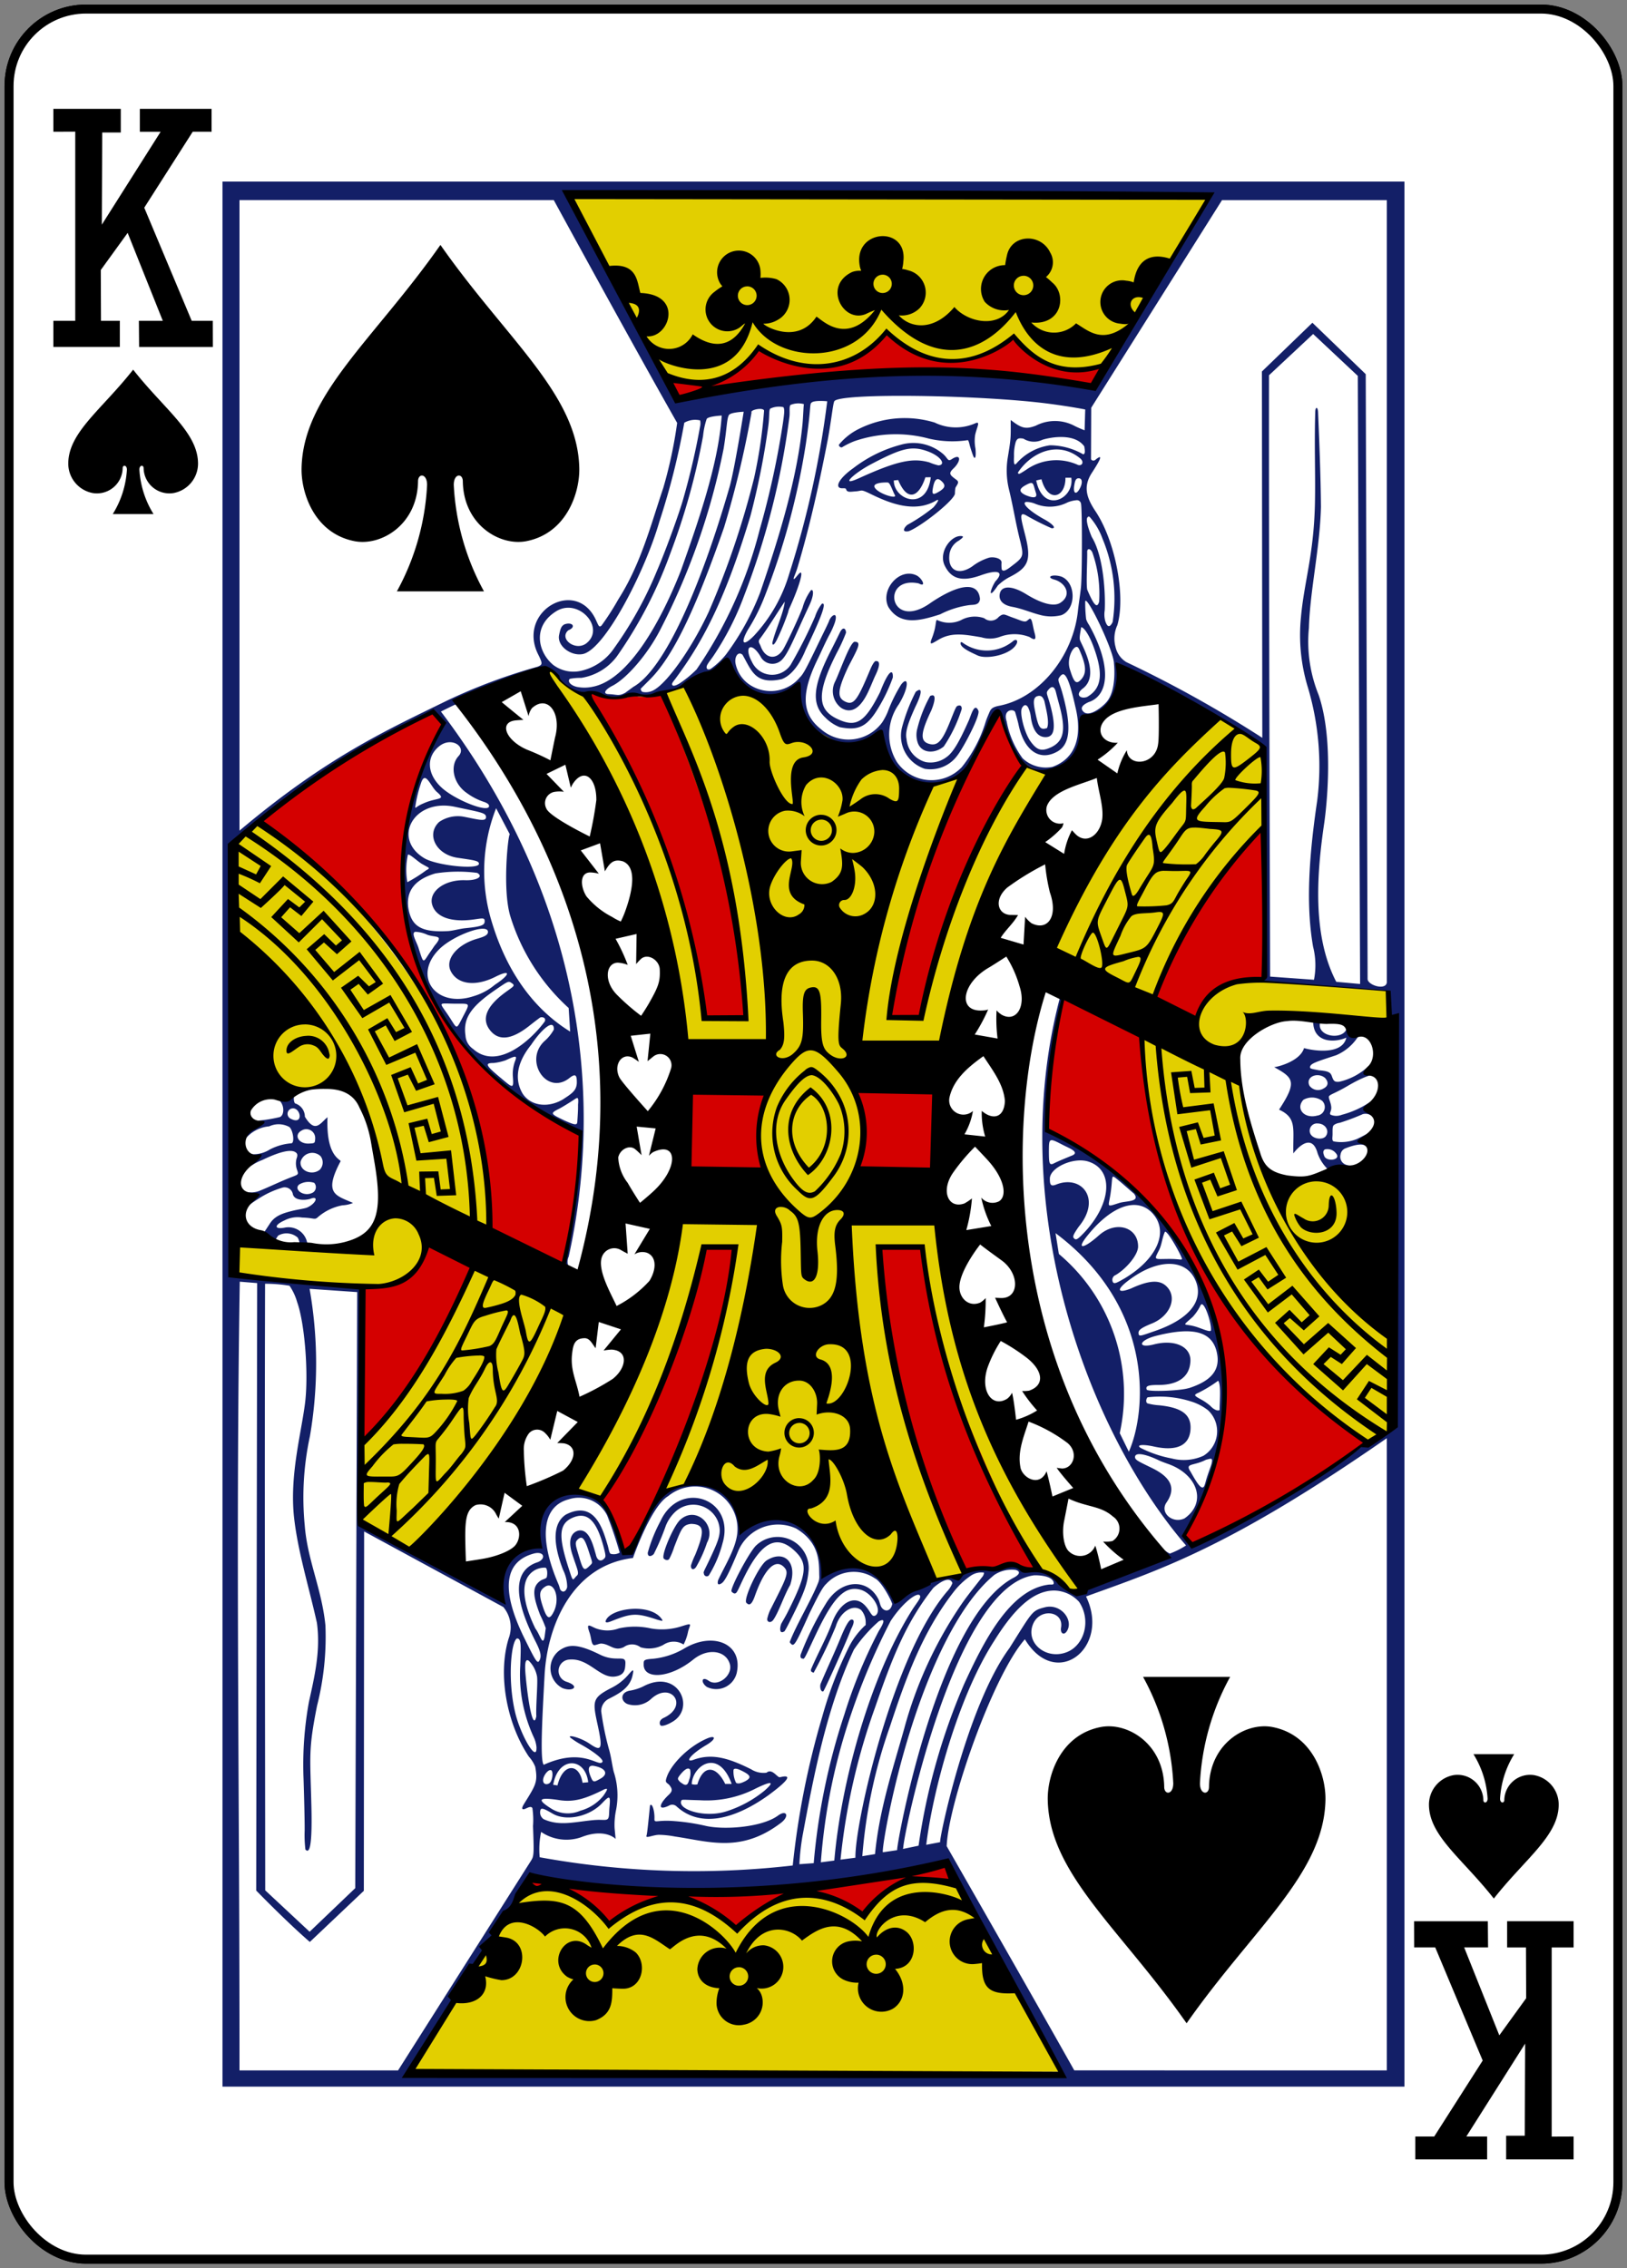 <svg xmlns="http://www.w3.org/2000/svg" xmlns:xlink="http://www.w3.org/1999/xlink" width="179.79" height="250.65" viewBox="0 0 179.79 250.65">
  <rect x="0" y="0" width="179.79" height="250.65" fill="#808080" stroke="none"/>
  <defs>
    <clipPath id="clip-ks">
      <rect width="179.79" height="250.65"/>
    </clipPath>
  </defs>
  <g id="ks" clip-path="url(#clip-ks)">
    <g id="ac" transform="translate(-374.611 -873.972)">
      <rect id="rect6355-6-85-9-3-2" width="177.785" height="248.651" rx="8.504" transform="translate(375.611 874.972)" fill="#fff" stroke="#000" stroke-width="0.997"/>
      <path id="path147-0-8-1-6-1-1-0-9-1-8" d="M464.5,980.491c-7.82.17-11.326,8.974-5.535,15.811.84,1,.926,1.569-.612.611-3.9-2.607-11.375-.893-11.758,7.078-.473,9.822,13.25,12.652,15.827,2.208.136-1.1,1.031-1.077.816.487a32.5,32.5,0,0,1-3.383,12.082h9.3a32.5,32.5,0,0,1-3.383-12.082c-.216-1.564.679-1.589.816-.487,2.576,10.444,16.3,7.614,15.826-2.208-.382-7.971-7.859-9.685-11.758-7.078-1.538.958-1.451.386-.611-.611,5.791-6.837,2.284-15.641-5.535-15.811H464.5Z"/>
      <path id="path147-6-9-8-7-0-5-0-8-3" d="M539.686,1083.773c3.128-.071,4.53-3.739,2.214-6.588-.336-.415-.371-.654.245-.255,1.559,1.087,4.55.373,4.7-2.949.189-4.092-5.3-5.271-6.331-.92-.054.46-.413.449-.326-.2a13.977,13.977,0,0,1,1.353-5.034h-3.718a13.977,13.977,0,0,1,1.353,5.034c.086.652-.272.663-.326.2-1.031-4.351-6.52-3.172-6.331.92.153,3.322,3.143,4.036,4.7,2.949.615-.4.581-.16.245.255-2.317,2.849-.914,6.517,2.214,6.588h0Z"/>
      <path id="path41-6-3-5-1" d="M381.285,912.323v-2.251h2.144L388,886.007h2.6l5.032,24.065h1.731v2.251h-5.9v-2.251h1.592l-.636-3.687h-5.952l-.46,3.687H387.6v2.251Zm10.624-8.565-2.588-12.881L386.9,903.758Z"/>
      <path id="path41-6-4-0-2-8" d="M531.646,1086.273v2.251h2.144l4.568,24.065h2.6l5.032-24.065h1.731v-2.251h-5.9v2.251h1.593l-.636,3.687h-5.953l-.459-3.687h1.592v-2.251Zm10.624,8.565-2.588,12.881-2.424-12.881Z"/>
      <path id="path147-6-9-8-7-4-5-6-8-9" d="M389.322,914.823c-3.127.07-4.53,3.739-2.213,6.588.336.415.37.654-.245.255-1.56-1.087-4.55-.373-4.7,2.949-.19,4.092,5.3,5.271,6.33.92.055-.459.413-.449.327.2a13.973,13.973,0,0,1-1.354,5.034h3.719a13.972,13.972,0,0,1-1.353-5.034c-.087-.652.271-.662.326-.2,1.031,4.351,6.52,3.172,6.331-.92-.153-3.322-3.144-4.036-4.7-2.949-.615.4-.58.16-.244-.255,2.316-2.849.914-6.517-2.214-6.588h0Z"/>
    </g>
    <g id="ks-2" data-name="ks" transform="translate(-2901.604 -1436.871)">
      <rect id="rect7467-2-2" width="177.785" height="248.651" rx="8.504" transform="translate(2902.604 1437.871)" fill="#fff" stroke="#000" stroke-width="0.997"/>
      <path id="path7499-2-5" d="M2916.316,1477.722c-3.433,4.371-7.106,6.887-7.167,10.3a3.311,3.311,0,0,0,2.742,3.341,2.848,2.848,0,0,0,3.269-2.746c-.008-.4.471-.387.467.158a10.423,10.423,0,0,1-1.56,4.9h4.5a10.435,10.435,0,0,1-1.559-4.9c-.008-.545.472-.555.466-.158a2.849,2.849,0,0,0,3.269,2.746,3.312,3.312,0,0,0,2.743-3.341c-.062-3.411-3.734-5.927-7.167-10.3Z"/>
      <path id="path7503-7-0" d="M3066.677,1646.672c-3.433-4.372-7.106-6.888-7.167-10.3a3.309,3.309,0,0,1,2.742-3.341,2.848,2.848,0,0,1,3.269,2.745c-.008.4.472.387.467-.157a10.419,10.419,0,0,0-1.56-4.9h4.5a10.419,10.419,0,0,0-1.56,4.9c-.008.544.472.554.467.157a2.848,2.848,0,0,1,3.268-2.745,3.309,3.309,0,0,1,2.743,3.341c-.061,3.41-3.734,5.926-7.167,10.3Z"/>
      <path id="path39-5-1-0" d="M2916.95,1472.323h2.644l-3.884-9.717-2.968,4.1.021,5.613h2.084v2.894H2907.5v-2.894h2.419v-20.9l-2.419.01v-2.53h7.451v2.615H2912.9l-.044,10.185,6.5-10.27h-2.3v-2.53h7.928v2.53H2922.9l-5.355,8.393,5.243,12.5h2.328l.012,2.894h-8.152l-.025-2.9Z"/>
      <path id="path39-5-7-0-0" d="M3066.041,1652.071H3063.4l3.884,9.717,2.967-4.1-.021-5.612h-2.084v-2.9h7.345v2.9h-2.42v20.9l2.42-.009v2.53h-7.452v-2.616h2.056l.044-10.184-6.5,10.27h2.3v2.53H3058v-2.53h2.092l5.355-8.393-5.243-12.5h-2.328l-.012-2.894h8.152l.025,2.9Z"/>
      <path id="path4096-2-4-0" d="M2926.189,1456.934H3056.8v210.525H2926.189Zm92.707,209.184c-4.857-8.857-12.535-23.284-12.762-23.4-2.839,1.521-31.784,5.418-45.706,1.644-4.762,7.194-9.437,14.319-13.582,21.45Zm-44.454-26.491c-.728.017-1.54.463-1.391.075.087-.225.293-2.5.383-3.309.217-.361.524.586.489,1.466-.02.505.221.145,1.87.232a23.245,23.245,0,0,1,3.848.561c2.109.459,6.188.13,7.936-1.149.947-.692,1.305.055.329.8-4.405,3.354-7.9,2.075-11.726,1.513a10.447,10.447,0,0,0-1.738-.187Zm1.873-3.182a.687.687,0,0,0-.8-.034c-1.352.635-1-.275-.025-1.191.444-.419.432-.632.094-1.072-.171-.222-.457-.25-.389-.583.293-1.438,2.3-3.612,4.547-4.584.934-.4,1.082.038-.1.735-1.817,1.073-2.4,1.988-1.377,1.615,1.992-.721,3.809-.212,6.358,1.065a2.539,2.539,0,0,0,1.681.37c.457-.381.867.077,1.151.317.178.144.216.213.419.165,1.451-.342.581.586-1.4,2.039-3.55,2.521-7.423,3.709-10.155,1.158Zm5.462.62a12.768,12.768,0,0,0,4.306-2.314c1.319-1.163.573-.986-.943-.253a11.844,11.844,0,0,1-6.2,1.311c-2.066-.048-2-.132-2.076.127-.264.907,2.579,1.834,4.911,1.129Zm-4.008-3.544a1.931,1.931,0,0,0,.1-1.081c-.191-.307-.6-.08-1.124.582-.323.411-.279.466.038.79.159.108.281.189.377.245.441.189.512-.222.607-.536Zm.9.536c.636-2.172,2.058-2.129,3.073-.052l.715,0c-1.471-4.042-4.32-1.995-4.415.016a1.183,1.183,0,0,0,.627.032Zm5.314-.366c.671-.376.573-.632-.283-1.075-.608-.314-.929-.378-1.04-.175a2.788,2.788,0,0,0,.285,1.444C2983.216,1634.048,2983.585,1633.887,2983.986,1633.691Zm-9.413-6.184c-.123-.2-.1-.577.365-.794,2.881-1.338.782-4.163-1.442-2.045a2.622,2.622,0,0,1-2.564.505c-.762-.333-.776-1.268.236-1.467a5.462,5.462,0,0,0,1.5-.466c3.866-2.077,5.919,2.438,3.176,3.94-.564.331-1.162.515-1.271.327Zm-10.831-4.1a2.469,2.469,0,0,1-.313-4.155c.936-.643,1.893-.818,4.471.462,1.821.905,2.863-.069,2.816.983-.028.64-.066,1.285-1.125,1.439-1.721.251-2.9-2.092-5.106-1.871a1.257,1.257,0,0,0-.24,2.462c1.535.519.6,1.133-.5.68Zm28.85.36c-.289.135-.423-.5-.3-.834.784-1.866,1.506-3.35,2.217-5.1.567-1.393.947-1.992,1.2-1.991s.381.206-.054,1.064c-.657,1.73-3.062,7.007-3.065,6.859Zm-12.882-.484c-.694-.5-.577-1.231.213-.674,1.015.716,2.679-.595,2.339-1.831-.41-1.495-2.389-1.857-4.045-.518-2.613,2.111-5.481,2.218-5.481.568.008-.472-.06-.579,1.027-.653a8.492,8.492,0,0,0,3.4-1.1c3.179-1.944,6.561-.6,5.861,2.642A2.332,2.332,0,0,1,2979.71,1623.284Zm-11.657-4.788c-.258-.008-.73.253-.865.152-.264-.2-.226-.774-.444-1.39-.386-1.094-.009-.752.67-.457a3.636,3.636,0,0,0,2.577.018,8.184,8.184,0,0,1,3.544.005,7.082,7.082,0,0,0,3.35-.227c1.337-.421.983-.269.76.558a5.314,5.314,0,0,1-.5,1.446,2.04,2.04,0,0,0-2.233.035,3.339,3.339,0,0,1-2.522.271,1.535,1.535,0,0,0-1.842-.024c-1.064.517-1.536-.338-2.5-.387Zm19.931-2.273c.187-.331.459-.785.715-1.3,2.064-4.117,2.205-5.261.748-6.648-1.959-1.864-3.628-1.056-5.505,2.666-.455.9-.728,1.582-.912,1.861-.212.321-.46.074-.582-.051-.231-.237,1.851-4.188,2.667-5.05a3.443,3.443,0,0,1,5.854,2.618c-.128,1.546-.42,2.394-1.829,5.228-.349.7-.651,1.3-.836,1.583-.661.444-.51-.575-.321-.912Zm-19.464-.164c.326-1.467,5.009-2.145,6.243-.222.12.187.049.18-.48.034-2.381-.79-2.853-.747-5.134.158-.343.133-.587.188-.628.03Zm17.866-.279a4.408,4.408,0,0,1,.439-1.2c1.561-3.1,1.991-3.845,1.515-4.424-.928-1.129-2.174-.148-3.319,3.087-.428,1.209-.72.951-.929.76-.4-.365,1.371-4.129,2.225-4.69,1.935-1.235,3.458.2,2.6,2.722-.667,1.141-1.218,2.9-1.842,3.821-.295.414-.694.291-.692-.072Zm-7-5.031c-.095-.156.088-.366.759-1.808.922-1.983,1.208-2.719.833-3.851a2.929,2.929,0,0,0-4.713-1.188,4.332,4.332,0,0,0-1.075,1.55,26.192,26.192,0,0,1-1.341,3.154c-.286.289-.685.348-.659-.157a16.752,16.752,0,0,1,1.394-3.47c2.142-4.673,8.317-2.51,6.872,2.41a12.914,12.914,0,0,1-1.521,3.577A.318.318,0,0,1,2979.385,1610.749Zm-1.433-.858a8.535,8.535,0,0,1,.478-1.2c1.044-2.593,1.051-3.388-.471-3.421-.91.117-1.046.492-1.845,2.538a8.355,8.355,0,0,1-.557,1.341c-.165.217-.476.088-.6-.042-.327-.334,1.1-3.689,1.851-4.322,1.733-1.514,3.977.636,2.926,2.565a13.876,13.876,0,0,1-1.207,2.682c-.255.369-.575.317-.572-.138Zm-36.875-30.234-5.261-.362a47.476,47.476,0,0,1,.037,16.291,31.979,31.979,0,0,0-.574,9.825c.28,3.807,1.884,7.035,2.288,11.076a30.972,30.972,0,0,1-.929,8.894c-.962,4.864-.764,5.372-.622,11.08.131,5.293-.36,5.1-.662,4.794a13.527,13.527,0,0,1-.081-2.1c.008-1.113-.061-3.835-.124-5.725a38.774,38.774,0,0,1,.594-8.484c.616-2.794,1.308-5.656.881-8.749-.866-3.9-2.086-7.8-2.515-11.563-.528-4.639.77-9.294,1.2-12.663.415-3.253-.024-8.881-.872-11.223a6.107,6.107,0,0,0-.839-1.795,16.519,16.519,0,0,0-2.7-.219c-.063,22.339,0,44.688.016,67.031l4.907,4.578,5.041-4.819Zm.354,25.627s7.486,4.334,15.741,8.594c-.786-4.874,1.707-5.608,4.047-6.174-.561-9.415,8.016-7.483,9.331.7l.845,0c1.486-4.078,2.956-6.893,6.34-7.565,2.622-.52,5.208,1.15,5.864,5.084-.115-.277,8.695-5.2,8.938,5.2,4-2.5,6.856-.341,8.01,2.831,1.69-2.589,5.918-2.7,7.27-2.891.471-.546,1.3-.857,2.811-.848,1.294-.066,3.032-1.041,3.927.147,1.361.215,2.4-.032,3.56.872.925.707,1.957,2.284,3.5,1.2,2.936-1.423,6.237-2.064,8.863-3.78,0,0-.7-.9-.493-.772a2.934,2.934,0,0,0,.894.672,9.365,9.365,0,0,0,1.79-.9c-10.939-12.675-19.937-37.419-13.995-60.313.164-.39-.5-.539-.821-.677.1-.176,1.706.06,1.024,1.515-.687,4.386-1.465,9.139-1.638,12.776,0,.443.037.84.037.84,24.527,11.378,21.52,36.023,15.219,44.6l.993,1.331c.439.3,19.295-10.763,18.673-11.216l3.568-1.787-.578-48.327-14.111-1.085s.15-.406.329-.511c.129-2.95-.133-7.314.008-10.966.055-10.438.159-13.987.025-14.276-4.353-2.882-10.842-7.1-16.3-9.141a18.434,18.434,0,0,1-.255,4.568c-5.11,1.64-2.738,3.736-4.626,5.987a4.053,4.053,0,0,1-5.672-.013c-1.713-1.667-2.517-5.492-2.517-5.492-2.7,2.907-2.148,6.419-5.767,7.742-5.819,2.9-7.666-5.776-7.328-5.575-2.23,2.162-8.486,3.92-9.162-5.209-2.813,2.6-5.966,1.312-7.3-1.893-1.717.061-3.642,1.414-5.38,2.146a13.3,13.3,0,0,1-5.208,1.107,12.131,12.131,0,0,1-5.219-.293,3.435,3.435,0,0,1-3.2-1.661,2.193,2.193,0,0,0-2.436-.9c-2.8,1.481-5.793,1.839-9.092,3.389-.206.144.29.415.123.362-.07-.023-1.733.821-1.733.821,16.714,22.1,17.623,44.416,14.12,60.232a1.351,1.351,0,0,0,.148,1.378c-.53-.092-.539.064-.638-.278l1.738-13.275c.051-1.6.251-1.485-1.15-2.083a26.978,26.978,0,0,1-3.589-1.748c-4.076-3.037-8.682-6.775-10.927-11.441-6.405-10.026-4.292-21.99.506-31.469l-1.194-1.247a106.5,106.5,0,0,0-22.28,14.672l.06,47.421,14.4,1.67Zm-6.945-31.666a1.858,1.858,0,0,0-2.127-.213c-.113.1-.355.6-.426.58-.652-.168-1.1-.3-1.19-.858l.692-1.052c.548-.833,1.338-1.129,2.668-1.442.473-.111,1.185-.212,1.437-.32,1-.435,1.349-1.376.336-.954-.74.2-1.774.137-1.911-.543a.918.918,0,0,0-1.114-.713,10.066,10.066,0,0,0-2.729,1.264c-.383.232-1.11.758-1.11.758-.114.18-.537-1.137-.143-1.522a2.637,2.637,0,0,0,1.388-.127c1.19-.477,2.336-1.053,3.537-1.515.765-.3.835-.276.633-.822a2.134,2.134,0,0,1-.056-1.221c.14-.372.125-.559-.113-.719-.541-.362-1.837-.024-3.66.856a6.291,6.291,0,0,0-1.272.662c.226-.581.094-.688.088-1.3a3.391,3.391,0,0,0,2.009-.519,6.163,6.163,0,0,1,2.386-.685c.368-.047.2-1.4-.218-1.794a2.46,2.46,0,0,0-2.237-.079,3.816,3.816,0,0,0-2.637,1.39c-.781.743.019-1.232,1.442-2.021a16.985,16.985,0,0,0,2.325-.383c.55-.122.638-1.419-.161-1.974-.5-.439,1.817-.45,1.772-.317-.03.077-.051.631.126.772a1.545,1.545,0,0,1,1.076,1.469c1.146,1.891,1.71.7,2.5.053-.167,4.119,1.266,4.588,1.455,4.849-1.967,3.691-.484,3.782,1.361,4.631a3.441,3.441,0,0,1-1.168.257,5.719,5.719,0,0,0-2.753,1.345c-.339.285-.349.048-1.7.008a3.13,3.13,0,0,0-1.953.318c-1.148.512-1.142,1-.02.805a2.107,2.107,0,0,1,2.5,1.521.7.7,0,0,1-.009.509c-.249-.047-.811.047-.8-.072a1.561,1.561,0,0,0-.22-.887Zm1.744-4.992a.714.714,0,0,0,.1-1.041,1.983,1.983,0,0,0-1.656.177c-.7.552.577,1.475,1.558.864Zm.7-2.48a1.153,1.153,0,0,0,.1-1.511,1.335,1.335,0,0,0-2.212.641c-.089,1,1.271,1.528,2.109.87Zm-.5-3.4a.98.98,0,0,0-1.479-.952c-.926.485-.364,1.508.8,1.448.643-.033.643-.033.683-.5Zm-2.711-3.333a.6.6,0,0,0-.045,1.055C2935.3,1561.368,2934.8,1558.95,2933.716,1559.41Zm113.489,4.91c-.713-2.644-2.679-.022-2.682.014-.07-2.71.44-3.916-1.58-4.842,2.027-3.09,1.6-3.516-.545-4.7.2.017,2.853-.581,3.308-2.107.1.071,4.167,1.079,4.674-1.154-1.227.562-3.64.646-3.668-1.755.229-.069.8.05.753.126-.321,1.54,2.467,1.921,2.923.7a6.861,6.861,0,0,0,1.348.729,5.413,5.413,0,0,1-2.466,2.141c-2.16.719-2.905.913-2.907,1.345,0,.168.352.195.994.327,1.341.093,1.313.383,1.489.83.156.4.307.475.755.435a7.015,7.015,0,0,0,3.366-1.856c.13-.026.281,1.129.363,1.169.013-.184-1.084.137-2.768,1.129-1.375.809-1.913.927-2.087,1.145-.13.162.2.673.239,1.227.03.466-.282.693-.053.838a1.613,1.613,0,0,0,1.214,0,10.111,10.111,0,0,0,3.131-1.423c-.227.433.153,1.529.153,1.529a1.133,1.133,0,0,0-.961-.179,24.666,24.666,0,0,1-2.552.959,1.409,1.409,0,0,0-.645.247c-.17.145-.142.494-.145,1.007,0,.36-.1.691.12.8a4.572,4.572,0,0,0,2.532-.25c.437-.192,1.365-.7,1.365-.7l-.29,1.517c-.39-.442-1.506-.117-2.254.18a.842.842,0,0,0-.586.689.934.934,0,0,0,.6,1.142,1.588,1.588,0,0,0,.7.073c-1.937.742-1.551,1.015-2.682.453a4.507,4.507,0,0,1-1.154-1.785Zm2.028,0a1.2,1.2,0,0,0-1.207-.44c-.29.155-.186.479-.093.727.245.687,1.947.465,1.3-.287Zm-1.13-1.891c.454-.6-.046-1.4-.885-1.41a.8.8,0,0,0-.888.821c.012.87,1.393,1.09,1.772.589Zm-.933-2.282a.951.951,0,0,0,.518-1.646,1.912,1.912,0,0,0-2.058-.093c-.886.977.107,2.131,1.54,1.739Zm.7-3c.494-.254.589-.678.153-1.159-.793-.679-2.175-.15-1.729.84a1.162,1.162,0,0,0,1.576.319Zm-101.254-22.79a15.726,15.726,0,0,0,2.061-1.3c.527-.29.369-.244-.306-.641-.531-.246-1.6-1.33-1.7-1.071A7.959,7.959,0,0,0,2946.616,1534.355Zm18.784,26.46c.031-.516.092-1.293.078-1.862.1-1.086-.094-.768-.677-.414-.432.281-1.125.706-1.4.843-1.072.537-.943.566.564,1.3,1.266.57,1.409.514,1.431.137Zm-1.47-2.541c1.024-.649,1.364-.984,1.413-1.712.008-.838-.092-1.143-.822-.563-2.491,1.98-5.055-1.905-2.775-4.062a4.766,4.766,0,0,0,1.061-1.3c.038-1.251-1.363-.036-2.507,1.683-1.266,1.562-2.055,3.517-.944,5.4.889,1.373,2.868,1.645,4.574.563Zm-5.66-2.528a4.163,4.163,0,0,1,.205-1.5c.28-.717.268-.806-1-.21a5.86,5.86,0,0,1-1.343.3c-1.037-.006-.778.322.708,1.568s1.543,1.367,1.431-.161Zm3.531-6c.158-.377-.171-.522-.486-.451-.025.006-.568.414-1.207.92-1.936,1.534-3.356,1.713-4.317.544-.974-1.185-.567-2.59,1.61-4.2.961-.709,1.191-.758.729-1.068-.351-.235-.373-.2-1.753.741-2.782,1.9-3.615,3.189-3.336,5.075a1.935,1.935,0,0,0,.85,1.482c2.653,2.364,6.333-.9,7.91-3.044Zm2.808,1.119-.168-2.609a22.69,22.69,0,0,1-6.438-10.115c-.946-3.087-.192-9.526-.05-9.048l-1.528-2.912a19.053,19.053,0,0,0-.464,12.606c1.228,4.077,3.687,9.014,8.648,12.078Zm-11.914-1.52c.9-1.736.926-1.549-.81-1.564-1.981-.017-1.76-.26-.643,1.443C2952.139,1550.592,2951.988,1550.711,2952.7,1549.345Zm1.19-2.379a6.435,6.435,0,0,0,2.4-1.276c1.739-1.137,1.812-1.759.066-.883-2.241,1.126-4.21.838-4.94-.631-.651-1.309.708-2.942,2.945-3.581.765-.218,1.168-.4,1.17-.739.008-1.027-3.8.343-5.372,1.893-3.03,2.994-.379,6.545,3.735,5.217Zm-4.9-4.661c.1-.156.374-.53.626-.918,1.072-1.254.17-.879-.782-1.222a3.462,3.462,0,0,0-1.314-.328c-.57.087.191,1.194.375,1.909C2948.405,1543.338,2948.346,1543.289,2948.987,1542.305Zm4.056-2.868c1.92-.189,2.116-.376,2.119-.776s-.235-.321-1.2-.186c-2.554.356-4.244-.3-4.609-1.666-.377-1.414,1.352-2.752,3.657-2.673,1.248.043,2.079-.391,1.319-.809a16.121,16.121,0,0,0-4.611.058c-2.284.669-3.215,1.947-3.006,3.716.316,2.185,1.5,2.812,4.393,2.656.554-.029,1.26-.253,1.937-.32Zm1.486-7.117c0-.341-.547-.391-2.359-.661-2.414-.361-3.492-2.608-2.037-3.96a3.661,3.661,0,0,1,2.6-.6c1.591.292,2.564.621,2.579.078,0-.485-.458-.52-3.446-1.154-4.513-.961-6.991,3.5-3.382,5.676,1.371.828,6.042,1.3,6.047.619Zm1.119-6.377c0-.171-.146-.3-.488-.437a6.7,6.7,0,0,1-1.95-.991c-1.49-1.01-1.942-2.98-.948-4.077.965-1.025-.772-2.235-2.155-1.079-1.438,1.2-1.317,3.088.339,4.581C2951.97,1525.315,2955.642,1526.745,2955.648,1525.943Zm-7.313-.267c1.568-.74,2.7-.314,1.5-1.336-.674-.628-1.249-2.414-1.718-.9a14.223,14.223,0,0,0-.631,2.652C2947.586,1526.2,2947.562,1526.016,2948.335,1525.676Zm55.487-3.843a3.835,3.835,0,0,1-2.552-4.541,19.513,19.513,0,0,1,1.526-3.971c.788-.629.68.208-.044,1.662-.659,1.484-1.174,2.677-.969,3.56a2.879,2.879,0,0,0,2.095,2.535,2.932,2.932,0,0,0,2.356-.573c.771-.548,1.5-1.952,2.371-3.9.279-.547.653-2.227,1.117-1.2.223.531-1.636,4.061-2.331,4.955A3.671,3.671,0,0,1,3003.822,1521.833Zm10.772-1.181a3.722,3.722,0,0,0,3.3.96c2.356-.835,3.427-3.075,2.535-6.676-.451-2.018-.838-3.273-1.229-3.523-.189-.121-.4.1-.582.386-.164.251.087.6.355,1.553,1.126,4,.831,5.81-.543,6.575-1.994,1.109-3.7-.168-4.281-3.023-.093-.441-.366-1.341-.366-1.341-.153-.4-1.388-.309-.939,1.02A9.93,9.93,0,0,0,3014.594,1520.652Zm10.109-10.479c-.031-1.408-2.974-7.516-3.174-6.868a14.675,14.675,0,0,0,.1,1.989,2.565,2.565,0,0,0,.322.635c2.558,4.588,2.163,7.821-.055,8.529-.755.345-.92.684-.582,1.04.684.748,2.4-.731,2.732-1.267C3024.887,1513.027,3024.77,1510.83,3024.7,1510.173Zm-42.832-1.039a28.693,28.693,0,0,0,3.73-6.78c2-5.836,4.113-12.547,4.695-18.751.065-.783.106-1.975.144-2.077a2.269,2.269,0,0,0-1.486.091c-.16.209-.052.674-.11,1.279a85.234,85.234,0,0,1-5.01,19.8,31.387,31.387,0,0,1-3.366,6.614c-.226.341-.514.692-.627.891-.327.475-.086.785.293.584a8.125,8.125,0,0,0,1.737-1.648Zm-3.287,1.7a48.229,48.229,0,0,0,6.96-15.4,94.667,94.667,0,0,0,2.586-11.882c.116-.859.21-1.435.043-1.692a2.206,2.206,0,0,0-1.459.166c-.165.251-.055.752-.207,1.91a83.855,83.855,0,0,1-1.977,9.944c-2.624,8.717-5.036,13.6-8.2,17.868-.256.359-.484.592-.461.745.033.223.341.2.844-.112a12.048,12.048,0,0,0,1.875-1.546Zm-4.684,2.263c1.5-.859,4.153-4.6,6.024-8.624a93.805,93.805,0,0,0,5.008-14.772,53.393,53.393,0,0,0,1.107-7.461c-.12-.4-1.59-.067-1.386.208a109.379,109.379,0,0,1-3.033,12.689c-2.918,8.37-5.441,14.049-8.157,16.78l-1.057,1.058s.015.312.242.36a1.786,1.786,0,0,0,1.251-.238Zm-2.3-.334c3.394-1.912,7.37-10.841,10.615-22.054.556-1.918,1.57-8.341,1.57-8.341s-1.352.051-1.613.337c-.262.388-.22,1.377-.6,3.723a75.76,75.76,0,0,1-6.969,19.955c-1.431,2.833-3.809,5.5-5.31,6.261-.839.425-1.085.894-.47.927,1.035.038,1.127.256,1.879-.151Zm46.515,99.867c-2.546-.009-4.708,2.452-6.634,5.544-4.1,6.337-6.853,16.927-7.523,22.555l1.546-.294c-.232.107,2.89-14.98,7.646-21.44,2.571-4.076,2.463-4.137,3.907-4.511,1.825-.473,3.288,1.517,2.383,2.716-.328.406-.687.108-.586-.471.324-1.845-2.348-2.2-3.094-.387-.858,2.085,1.424,3.945,3.654,3.125,1.993-.709,2.828-3.517,1.429-5.591a3.842,3.842,0,0,0-2.728-1.246Zm-13.4-.258c-3.048,3.857-4.558,7.821-6.43,13.233a70.519,70.519,0,0,0-3.8,16.765l1.645-.214c-.06-3.9,4.183-22.478,10.145-29.437a2.835,2.835,0,0,0,.575-.909C3006.519,1610.868,3005.106,1612,3004.711,1612.369Zm6.734-1.441c-3.95,3.262-7.106,10.389-9.187,16.976-2.25,7.121-3.259,13.646-3.09,13.646l1.57-.232c-.117-.414,4.409-25.505,12.81-30.073.728-.366.881-.735.267-.9a3.5,3.5,0,0,0-2.37.578Zm4.423.017c-8.626,1.145-14.263,27.817-14.451,30.031,0,.034-.032.206-.032.206l1.718-.357s.014-.085.022-.127a70.048,70.048,0,0,1,5.024-17.752c2.1-4.565,4.987-10.4,9.307-10.968.351-.046.684.1.561-.316-.263-.654-1.555-.737-2.148-.717Zm-51.41-8.4c-3.118.808-3.219,4.575-1.143,9.389.157.363.129.562.288.7.354.313.633-.123.673-.412a4.342,4.342,0,0,0-.456-1.881c-1.284-3.332-.976-5.252.3-6.1,3.261-1.694,4.139,1.784,4.632,3.385.121.39.162.926.375.955a1.293,1.293,0,0,0,.951-.143,43.4,43.4,0,0,0-1.39-4.121,3.5,3.5,0,0,0-4.226-1.773Zm-22.62,3.556-.032,39.707-5.968,5.653c-2.562-2.214-5.926-5.681-5.926-5.681l.106-67.126-1.921-.155c-.47,28.84-.008,58.263-.031,87.16h17.521l14.6-23.03a3.376,3.376,0,0,0,.244-.419c.179-.444.158-1.107.07-3.553a8.991,8.991,0,0,0-.07-1.991c-.147-.236-.459-.068-.75.064s-.472.086-.313-.266c.09-.2.383-.638.635-1.056.82-1.358,1.021-1.792.744-3.3a3.709,3.709,0,0,0-.7-1.119c-2.458-3.661-3.459-9.087-2.239-13.06a3.492,3.492,0,0,0-.591-3.482Zm77.252-42.694c-1.6-.831-1.574-.813-1.584.76.009,1.177.032,1.461.469,1.3.632-.325,1.406-.622,1.99-.872,1.114-.387-.3-.882-.875-1.191Zm6.352,4.089c-1.246-1-.786-.887-1.138,1.374-.213,1.366-.488,1.4.912.95.8-.278,2.43-.1,1.7-1.044C3026.921,1568.793,3025.686,1567.707,3025.442,1567.5Zm-50.034,34.716c-1.911,1.167-3.862,6.819-3.862,6.819-6.675.8-9.47,7.428-9.768,12.953-.236,4.361-.529,9.454-.093,9.9,4.377-1.986,6.063.306,6.478-.312.19-.27-.97-1.164-2.428-1.967a8.992,8.992,0,0,1-1.061-.688c-.531-.444,1.061-.062,2.067.629,1.284.883,1.5.7.943-1.878-.606-2.8-.705-3.145,1.428-4.256a5.951,5.951,0,0,0,1.95-1.513c.489-.553.614-.688.434.125-.312,1.409-1.553,2.023-2.67,2.595a1.523,1.523,0,0,0-.789,1.363,31.176,31.176,0,0,0,.84,4.119c.248.832.339,1.665.53,2.512a8.407,8.407,0,0,1,.28,4.226,8.1,8.1,0,0,0-.172,2.035c.047.514.117,1.213.117,1.213,0-.024-1.192-1.236-3.806-.2a4.963,4.963,0,0,1-4.429-.586,9.418,9.418,0,0,0-.158,2.8,95.375,95.375,0,0,0,27.963.911,91.075,91.075,0,0,1,3.257-16.437,43.541,43.541,0,0,1,2.933-7.675,8.387,8.387,0,0,1,1.782-2.389c.084-.052.092-.079.09-.115v-.209a2.072,2.072,0,0,0-.5-1.4c-.9-.727-2.34.208-2.813,1.828a52.977,52.977,0,0,1-2.441,5.1c-.112-.07-.374-.076-.279-.4.724-1.7,1.719-3.5,2.279-5.027.774-2.2,2.457-3.36,3.714-1.973.431.475.6.913.8,1.064.149.114.35.036.474-.152.474-.721-.625-2.359-1.8-2.688-1.7-.474-2.97.779-4.9,4.845-1.114,2.347-1.314,2.936-1.49,2.756-.039.016-.335.015-.228-.44a33.2,33.2,0,0,1,2.78-5.618c1.586-2.667,4.53-2.883,5.769-.569.189.316.2.728.409,1.01.38.5,1.005.4,1.16-.417-.169-.54-1.2-2.487-1.923-2.827a4.142,4.142,0,0,0-5.357.6c-.383.346-.783,1.049-1.905,3.348-1.653,3.687-1.7,3.7-2.148,3.107.664-1.793,2.412-4.707,3.118-6.5a1.676,1.676,0,0,0,.151-.828c-.041-1.3.169-3.6-2.554-5.231a4.773,4.773,0,0,0-6.431,2.553c-.8,1.905-1.384,3.213-1.787,3.483-.566.379-.46-.149-.4-.341.805-1.724,1.936-3.466,2.116-5.2a4.688,4.688,0,0,0-7.659-4.061Zm-24.326-87.966a62.851,62.851,0,0,1,9.941-3.711c.506-.224.586-.276.049-1.35-2.374-4.747,4.14-8.531,6.354-3.871.295.621.363.964.654.667a29.793,29.793,0,0,0,1.864-2.913c2.491-3.9,3.619-8.349,4.948-12.275a50.063,50.063,0,0,0,1.538-7.192c-4.943-8.692-13.634-24.623-13.634-24.623h-34.73v69.678c9.675-8.155,16.259-11.1,23.016-14.41Zm38.951-2.568c.42-.447.783-1.19,2.288-4.309.269-.557.7-1.42.872-1.822.226-.734,1.071-1.193.659.122a8.983,8.983,0,0,1-.51,1.175c-.5.909-.976,2.022-1.332,2.75-1.924,3.9-1.833,6.165.317,7.855a4.606,4.606,0,0,0,6.774-.778,7.32,7.32,0,0,0,.586-1.113,16.864,16.864,0,0,1,1.5-3.057c.8-1.024.927.244-.266,2.2a5.8,5.8,0,0,0-.209,6.369,4.626,4.626,0,0,0,7.166.572h0a14.886,14.886,0,0,0,2.642-5.01c.154-.463.313-.807.426-1.078.174-.419.424-.575,1.073-.7,4.444-.86,8.174-5.468,8.7-10.5.07-.68.262-1.885.332-2.6.139-1.426.142-8.812,0-9.252a.45.45,0,0,0-.5-.36,3.3,3.3,0,0,0-.988.244,4.279,4.279,0,0,1-3.555.154,2.581,2.581,0,0,0-.978-.209c-.621.054.2.954,2.015,1.948.776.426,1.389,1,.76.958a29.072,29.072,0,0,1-2.669-1.34c-1-.617-.736.16-.223,2.2.689,2.743.292,3.513-1.852,4.587a5.633,5.633,0,0,0-1.2.888c-1.137,1.7-.843.447-.27-.457.977-1.034.377-1.387-1.627-.67-2.287.818-3.321.221-3.96-1.063-.723-1.452.637-3.32,1.772-3.283.368.011.3.145-.24.518a2.031,2.031,0,0,0-1.032,1.657c-.138,1.57.974,2.237,2.528,1.184a5.953,5.953,0,0,1,1.867-.969c.551-.126,1.378.081,1.375.526a4.424,4.424,0,0,0,.013.733c.146.5.933-.207,1.276-.457,1.17-.884,1.132-1.058.813-2.491-.523-2.007-.787-3.841-1.285-5.875a8.861,8.861,0,0,1-.149-3.356c.081-.544.291-1.663.333-2.429s-.008-1.86.024-1.86c1.162.9,1.634,1.056,2.768.621a4.616,4.616,0,0,1,4.343.063c.547.265,1.045.451,1.045.451l.068-2.3s-1.369-.285-3.9-.621c-7.615-1.01-23.242-1.224-23.823-.295-.148.236-.3,1.881-.711,4.169-.922,4.753-1.954,9.491-3.336,14.129-.284.945-.554,1.326-.41,1.354.059.011.342-.355.474-.508.74-.863.173,1.187-.946,3.657a2.179,2.179,0,0,0-.184.543,27.765,27.765,0,0,1-1.188,2.912c-.3.647-.551.842-.548.428.34-1.423,1.238-3.264,1.368-4.532-.787,1.148-1.934,3.044-2.8,4.175-.16.3.009.4.149.776.521,1.406,1.784,1.531,2.514.258.406-.71,1.67-3.384,2.11-4.555a5.916,5.916,0,0,1,.921-1.918c.3-.158.36.527-.176,1.666-1.627,3.456-2.325,5.394-3.121,6.108a1.472,1.472,0,0,1-2.283-.468c-1.007-1.673-1.868-1.119-.943.6a2.453,2.453,0,0,0,4.278.342,51.457,51.457,0,0,0,2.7-5.33,4.627,4.627,0,0,1,.754-1.422c.594-.231-.084,1.539-1.792,5.082-.553,1.368-1.441,2.8-2.644,3.248-2.923.647-3.318-.915-4.335-2.694-.494-.442-.942.266-.752,1.048a3.673,3.673,0,0,0,1.766,2.4,4.189,4.189,0,0,0,5.353-.985Zm13.039,7.414a2.663,2.663,0,0,1-.092-1.756,14.5,14.5,0,0,1,1.407-3.56c.959-.458.226,1.366.106,1.637-1.157,2.438-1.267,3.381-.186,3.662.925.241,1.423-.331,2.3-2.516.449-1.122.628-1.619.787-1.683.337-.137.5,0,.48.342a16.013,16.013,0,0,1-1.982,4.136c-.93.787-2.332.791-2.818-.262Zm-8.682-1.873a4.583,4.583,0,0,1-1.573-1.049c-1.636-1.512-1.366-3.6.662-7.534.158-.3.748-1.494.937-1.884.339-.7.674-.426.671.037a18.267,18.267,0,0,1-1.019,2.223c-2.24,4.421-2.163,6.225.013,7.277,2.124,1.026,3.076.435,4.77-2.939.979-2.534,1.462-2.576,1.409-1.613a18.2,18.2,0,0,1-1.953,3.917c-1.11,1.638-2.07,1.929-3.917,1.565Zm.161-2.134a2.32,2.32,0,0,1-.681-2.878c.448-.875,1.6-4.229,2.136-4.418.868-.03.4.7-.67,2.766-1.272,2.733-1.226,3.463-.245,3.882.909.387,1.34-.407,2.68-3.6.21-.5.5-1.023.676-.913.213-.017.583.145-.121,1.593-.167.347-.451,1.073-.765,1.749-.916,1.978-1.955,2.482-3.01,1.822Zm15.052-5.8c-.367-.19-2.087-.872-1.832-1.438.032-.053.132-.011.183.023a4.554,4.554,0,0,0,5.575-.143c.344-.305.6-.1.409.285C3013.319,1509.252,3010.566,1509.782,3009.6,1509.286Zm-5.058-1.8a8.084,8.084,0,0,0,.314-.949c.189-.715.145-1.242.312-1.151a3.085,3.085,0,0,0,2.614.014,3.156,3.156,0,0,1,2.58-.218,1.128,1.128,0,0,0,1.6-.145c.572-.45.583-.258,1.616.1.763.267,1.063.45,1.387.391.124-.023.376-.309.457-.294.248.045.276.756.5,1.567.2.718.087.891-.551.461a4.546,4.546,0,0,0-3.253-.032,3.222,3.222,0,0,1-2.062.063c-1.919-.328-3.3-.581-4.735.255-.764.447-1.042.679-.782-.066Zm-4.776-3.546c-.93-1.883,1.21-4.377,3.09-3.5.624.292,1.179,1.4.256.891-4.277-.871-3.209,5.451,1.384,2.111,3.053-2.045,5.213-2.361,5.393-.382-.085.727-.725.611-1.21.677a10.065,10.065,0,0,0-3.2,1.02c-2.231.709-4.411,1.289-5.714-.82Zm16.737.871c-1.043-.271-1.95-.687-3.038-.886s-1.564-.757-1.37-1.521c.2-.795,1.282-.878,2.9.121,1.8,1.108,3.1,1.377,3.76.959,1.331-.845.613-2.221-.657-2.573-.953-.267-.252-.641.773-.333,1.654.633,1.688,3.648-.012,4.275a4.7,4.7,0,0,1-2.36-.042Zm-14.569-9.983a19.164,19.164,0,0,0,2.8-1.887c.22-.237.829-1.034.356-.79-2.477,1.5-5.352.254-7.435-.773-1-.473-.754-.264-1.522-.212-.522.035-.94.145-1.033-.23-.042-.166-.333-.1-.519-.115-.77-.077-.283-1.1,1.333-2.239a14.82,14.82,0,0,1,5.222-2.569,5.03,5.03,0,0,1,4.748,1.084c.493.479.449.8.9.5,1.028-.671,1.036.22.169,1.044-.595.566-.377.72.351,1.259.348.257.062.5-.131.876a4.154,4.154,0,0,0-.051.654c-.162.805-3.793,3.65-5.108,4.135-.9.171-.43-.517-.084-.741Zm2.522-5.227-.6.008c-.686,2.115-1.953,2.835-3.007.3l-.481.049C3000.347,1492.109,3004.007,1493.458,3004.459,1489.6Zm-3.965,1.983c-.249-.421-.528-1.387-.788-1.4-.708-.031-1.687.1-1.455.54C2998.617,1491.428,3000.783,1492.076,3000.494,1491.588Zm4.852-.377c.653-.4.792-.67.366-1.106-.55-.563-.837-.275-1.01.623C3004.554,1491.5,3004.662,1491.627,3005.346,1491.211Zm-8.848-1.487c4.371-2,6.029-2.254,7.8-1.76a5.783,5.783,0,0,0,1.006.333c.85-.052.308-1.013-1.218-1.564-1.744-.629-2.849-.343-6.2,1.42-1.962,1.032-3.556,2.559-1.392,1.571Zm12.669-2.423c-.062-.119-.326-.913-.4-1.2s-.143-.589-.225-.591a11.458,11.458,0,0,1-4.291-.17,14.056,14.056,0,0,0-8.244.285,8.961,8.961,0,0,0-1.274.62c-.175.165-.434-.022-.432-.228a6.665,6.665,0,0,1,2.215-1.754,11.34,11.34,0,0,1,8.368-.7,5.333,5.333,0,0,0,4.488.082c.617-.272.179.4-.016,1.3a4.443,4.443,0,0,0,.038,1.5c.078.846-.018,1.269-.226.869Zm45.681,178.359V1595.8c-17.426,12.113-25.048,14.522-33.237,17.49,2.739,5.632-3.3,10.451-6.756,4.732-3.562,4.036-8.468,18.168-8.642,22.861,0,0,9.474,16.539,14.1,24.779Zm-63.33-22.9a71.767,71.767,0,0,1,3.381-16.411,55.162,55.162,0,0,1,3.806-9.236c.662-1.044.707-1.448,0-1.072a16.256,16.256,0,0,0-2.747,3.125c-3.11,6.62-4.549,14.573-5.687,20.646a25.852,25.852,0,0,0-.334,3.062Zm2.275-.289c.74-8.54,3.854-20.069,8.533-27.584.439-.716.981-1.337.96-1.585-.06-.73-1.862.532-3.26,2.688a72.972,72.972,0,0,0-4.319,10.139,65.65,65.65,0,0,0-3.4,16.538Zm4.5-.713c.469-4.921,1.983-9.436,3.252-13.958a45.553,45.553,0,0,1,6.037-13.265c.774-1.176,1.688-2.276,2.556-3.4a.8.8,0,0,0,.2-.478,2.047,2.047,0,0,0-1.432.32,8.252,8.252,0,0,0-1.944,1.835c-3.438,4.424-5.288,9.589-7.005,14.807a56.088,56.088,0,0,0-3.068,14.37Zm-30.88-3.772c.692-.055,1.137.077,1.338-.109s.134-.679.2-1.313c.134-1.354-.008-1.28-.844-.405-1.388,1.449-3.922,2.007-5.429,1.132-.761-.442-1.289-.748-1.361-.381a.9.9,0,0,0,.357.986C2963.493,1638.734,2965.226,1638.157,2967.409,1637.985Zm-1.632-1.037a4.9,4.9,0,0,0,2.489-1.631c.525-.755.516-.863.119-.719-1.955.969-3.239,1.462-4.986,1.194-2.365-.363-2.463-.058-.9.929A3.437,3.437,0,0,0,2965.777,1636.948Zm-3.472-3.026c.366-.273.46-1.383.165-1.446s-.735.487-.841.936c-.12.595.318.747.676.51Zm3.661-.048.629-.058c-.321-2.783-3.317-2.9-3.87.279l.474.071c.619-2.537,2.431-2.467,2.767-.292Zm1.976-.449c.916-.515.6-1.154-.637-1.4-.812-.192-.767.477-.346,1.385.209.451.355.366.982.013Zm-7.056-3.411a3.243,3.243,0,0,0-.28-1.112,16.451,16.451,0,0,1-1.519-7.966c.086-2.3.114-3.007-.359-3.01-.661.321-1.052,4.595-.21,8.153C2959.112,1628.59,2960.93,1631.706,2960.886,1630.014Zm-.025-3.479c-.065-1.2.2-3.889.067-4.476a3.3,3.3,0,0,0-.88-1.654c-.4-.288-.5.264-.359,1.706.322,3.383.861,5.944,1.172,4.424Zm.334-6.157c.261-.475.159-.978-.416-2.109-2.265-4.456-2.559-7.5-.193-8.608.265-.124.432-.147.608-.246.746-.417.462-1.174-.654-.861-3.082.863-3.689,3.772-1.091,9.156,1.323,2.686,1.528,3.062,1.745,2.668Zm.561-2.527c.041-.187.12-.915.151-1.064a12.253,12.253,0,0,0-.614-1.438c-.871-2.243-.889-3.174.059-3.824.307-.182.624-.191.672-.4.074-.326.069-.861-.125-1.016a2.171,2.171,0,0,0-2.225,1.57c-.36,1.2.015,2.964,1.082,5.148.517.68.788,1.925,1,1.024Zm1.039-2.9c.727-1.48.037-3.4-.963-2.743-.649.424-.682.873-.284,2.105.485,1.5.772,1.6,1.247.638Zm2.549-3.959c.291-.29.033-.707-.5-2.342-.461-1.4-.25-2.357.627-2.633,1.259-.313,1.7,1.762,1.969,2.637.137.676.577.862.968.392.109-.131.141-.241-.046-.978-.812-3.217-1.875-4.24-3.585-3.439-1.586.743-1.378,2.405-.228,5.9.154.468.256.815.367.863C2965,1611.428,2965.182,1611.15,2965.344,1610.989Zm1.405-1.092c.375-.375.353-.206-.077-1.548-.491-1.531-.748-1.85-1.275-1.324-.324.323-.161.679.209,1.931.429,1.455.544,1.538,1.142.941Zm65.74-5.241c2.5-1.74,1.47-4.863-1.824-6.021-.388-.137-.817-.3-.951-.367-1.513-.734-2.691-.961-2.694-.387,0,.337.452.507,1.9,1.22,2.146,1.054,2.631,2.272,1.572,3.807-.764,1.107.667,2.375,1.994,1.749Zm2.27-3.8c.218-.893.541-1.659.7-2.18.213-.814-.061-.625-.6-.5-1.38.722-2.367.33-1.7,1.322C3033.905,1600.819,3034.52,1601.838,3034.759,1600.856Zm-.171-3.122a3.183,3.183,0,0,0,.5-5.029,5.758,5.758,0,0,0-1.847-.961,11.4,11.4,0,0,0-4.839-.465c-.185.22-.192.566-.008.666a6.276,6.276,0,0,0,1.3.213c2.393.245,3.573.963,3.458,2.674-.118,1.764-1.517,2.441-4.042,1.884-1.358-.3-1.99-.155-1.446.165a12.789,12.789,0,0,0,3.414,1.153,5.271,5.271,0,0,0,3.509-.3Zm-8.251-.445c1.935-4.376,2.954-15.856-8.1-24.155l.366,2.3a20.19,20.19,0,0,1,6.73,19.8Zm9.872-7.846a14.522,14.522,0,0,1-2.16,1.321c-.532.24-.546.3.177.7a5.746,5.746,0,0,1,1.146.786c.383.416.834.575,1,.424C3036.357,1592.019,3036.578,1589.865,3036.209,1589.443Zm-3.273.829c2.24-.713,3.438-1.8,3.183-3.615-.374-2.665-2.586-3.228-6.729-2.187-1.992.5-2.17,1.444-.279.958,2.388-.614,4.263.314,4.009,2.075-.148,1.52-1.361,2.406-3.49,2.406-1.124,0-1.472.1-1.32.509C3028.414,1590.695,3032.013,1590.566,3032.936,1590.272Zm-3.7-6.33c3.661-1.264,5.363-3.229,4.527-5.431-.985-2.593-4.18-2.619-7.391-.206-1.5,1.106-1.269,1.516.184.953,1.883-.872,3.095-1.007,3.867-.314,1.393,1.252.453,3.436-1.66,4.219-1.023.429-1.351.665-1.353.974,0,.49.183.372,1.826-.195Zm6.175-.041c.095-.767-.766-3.428-1.138-2.815a5.289,5.289,0,0,1-.872,1.3c-1.259,1.137-1.021.707.229,1.055C3034.329,1583.637,3035.311,1584.13,3035.414,1583.9Zm-9.683-5.686c3.7-2.161,5.114-5.246,3.2-7.3-1.724-1.843-4.582-.77-7.237,2.581-1.217,1.536-.3,1.343,1.338-.118,1.912-1.7,4.343-.88,4.33,1.244-.008.908-1.28,2.434-2.485,3.143a.568.568,0,0,0-.3.778c.143.237.443.084,1.155-.332Zm6.488-2.254c-.193-.581-1.585-3.074-1.884-2.989-.316.639-.339,1.48-.718,2.158-.516,1.019-.451.859,1.193.854,1.223,0,1.371.169,1.409-.023Zm-10.878-2.819c3.11-3.251,3.384-7.058.471-7.934-1.614-.485-4.194.69-4.2,1.9-.008.756.136.893.79.621,2.748-1.029,4.926,1.632,2.4,4.692-.614.886-.7,1.108-.518,1.291.21.214.38.134,1.057-.574Zm33.508-27.8v-86.363h-18.213l-14.454,22.945-.022,5.63c0,.194.328.315.541.071.821-.64.5.032-.44,1.48-.955,1.465-.663,2.672.381,4.236,2.214,3.315,3.368,9.4,2.426,12.617a3.52,3.52,0,0,0-.2,2.384,2.623,2.623,0,0,0,1.2,1.693,130.976,130.976,0,0,1,15.021,8.365l-.043-40.482,5.579-5.388,5.894,5.682.207,66.834c0,.707,2.129,1.343,2.129.3Zm-3.208-66.939-4.935-4.631-4.879,4.562c-.025,21.77.124,66.45.124,66.45l4.849.351a8.328,8.328,0,0,0-.1-3.654c-.682-3.954-.639-8.783.455-16.128a30.489,30.489,0,0,0-1.029-12.527,19.754,19.754,0,0,1-.767-7.732c.345-3.91,1.413-6.863,1.544-12.489.074-3.207-.078-6.348.039-10.3.048-.53.27-.465.31.082.148,3.581.286,6.982.318,10.479-.106,4.547-1.21,9.226-1.331,13.388a15.677,15.677,0,0,0,1.071,7.392c1.9,5.517.65,13.993.627,14.143-.8,5.43-1.391,12.377,1.326,17.574l2.634.237Zm-33.954,41.068c1.456-.675,1.745-1.865.961-4.731-.14-.512-.3-1.12-.355-1.352-.168-.708-.484-.785-.905-.222-.251.336-.019.414.367,1.99.585,2.383.245,3.17-.634,3.165-.779-.005-1.386-.652-1.609-2.2a3.133,3.133,0,0,0-.313-1.1c-.212-.354-.467-.29-.673.1-.266.506.234,2.591.9,3.6.72,1.019,1.217,1.228,2.262.745Zm-.4-2.14c.31-.587-.075-2.031-.275-2.976-.185-.528-.4-.657-.742-.571-.516.127-.491.7-.3,1.633C3016.351,1517.324,3016.557,1517.565,3017.291,1517.331Zm4.426-3.441c1.666-.957,1.825-2.607.706-5.609-.459-1.231-1.031-2.1-1.346-2.106-.123.783-.238,1.2-.1,1.507.13.285.348.722.5,1.087.948,2.214.692,3.491-.223,4.183-.854.646-.314,1.189.457.938Zm-54.526-1.154c3.907-.842,7.432-7.169,9.651-12.812,2.022-5.684,4.172-11.93,4.512-17.139,0,0-1.478.069-1.659.377a8.433,8.433,0,0,0-.4,1.887,74.458,74.458,0,0,1-3.605,12.934,48.411,48.411,0,0,1-5.921,11.419,6.1,6.1,0,0,1-3.932,2.373,6.159,6.159,0,0,0-1.248.1c-.3.213-.03.7.743.891a4.275,4.275,0,0,0,1.857-.032Zm53.84-.74c.6-.638.655-1.4-.014-3-.187-.45-.273-.7-.5-.642-.472.132-1.022,1.38-.7,2.436.425,1.377.672,1.78,1.206,1.207Zm-55.2-1.005a5.994,5.994,0,0,0,3.642-2.508,42.01,42.01,0,0,0,4.741-8.575c.882-2.022,2.475-6.388,2.908-7.969a80.646,80.646,0,0,0,1.841-7.929,1.539,1.539,0,0,0,.01-.688,2.4,2.4,0,0,0-1.752.258,80.2,80.2,0,0,1-2.757,10.938c-1.572,5.469-6.054,14.218-8.5,14.631-1.314.222-2.819-.929-2.577-2.11.149-.725.247-1,.6-1.182.852-.3,1.347.282.413.663-1.083.948.866,2.4,2.063,1.385,2.028-1.717-.952-5.005-3.392-3.494-2.7,1.674-2.008,4.574-.308,5.952a3.733,3.733,0,0,0,3.065.628Zm19.139-3.926a17.13,17.13,0,0,0,3.836-6.755,105.257,105.257,0,0,0,4.21-19.1s-1.427-.149-1.744.155c-.224.214-.009.418-.616,4.537a80.281,80.281,0,0,1-4.653,17.126,21.026,21.026,0,0,1-1.751,3.426c-.868,1.531-.547,1.921.718.614Zm37.046-13.081c-.155-.081-.141-.028-.207.018-.228.158-.08.96.438,2.2,1.361,2.213,1.52,6.508,1.431,8.122a2.741,2.741,0,0,0,.069,1.194c.145.423.4.914.806.091a17.131,17.131,0,0,0-1.114-9.206,7.459,7.459,0,0,0-1.423-2.417Zm1.048,9.378a13.83,13.83,0,0,0-.748-5.441c-.221-.481-.619-.518-.571.028.008,1.176-.122,3.412,0,4.074.595,1.382,1.058,2.263,1.315,1.339Zm-3.082-13.709h-.642c.022,2.219-1.932,2.836-2.653.171l-.578.135c.769,3.761,4.244,2.037,3.873-.307Zm-3.906,1.673c-.333-.984-.2-1.344-1.042-.9-.647.339-1.035.7-.124,1.141.81.346,1.377.384,1.166-.239Zm4.894-.567c.268-.546.237-1.039-.168-1.041-.312,0-.4.248-.487.778-.158.947.234,1.121.655.263Zm.34-3.687c.248-.079.177-.431.111-.878-1.059-1.483-3.678-1.029-4.619-.734a2.175,2.175,0,0,1-2.1-.118c-.611-.115-.7.035-.845.329a5.1,5.1,0,0,0-.2,1.608c-.036.724-.01,1.061.24.835a6.035,6.035,0,0,1,3.73-2.041,7.447,7.447,0,0,1,3.679,1Zm-7.211,2.007c0,.3.251.113.9-.3a5.769,5.769,0,0,1,5.725-.537c.448.149.725-.323.24-.725C3018.566,1485.542,3015.622,1486.8,3014.095,1489.079Zm8.518-9.114,12.753-21.248-71.049-.053,12.064,22.559a107.36,107.36,0,0,1,46.232-1.258Z" fill="#131f67"/>
      <path id="path4098-7-2-7" d="M2959.6,1646.18c1.5-2.262,8.957,1.769,9.351,3.365,4.411-3.5,9.766-3.753,14.076.626,4.431-4.881,9.175-4.547,14.11-1.72-.551-1.1,6.31-5.973,10.48-2.878l11.279,20.24-72.251.234C2950.916,1659.591,2954.7,1651.881,2959.6,1646.18Zm-31.559-105.566c-.393-1.1-1.978-12.339,2.044-12.62,6.5,2.9,14.8,13.293,18.645,19.642,4.765,7.866,9.579,25.956,6.921,25.166-.384-.114,8.206,8.552,8.8,9.4.973,1.392-14.481,27.327-17.033,26.4-.772-.281-5.918-3.377-5.918-3.377l.147-8.653.125-17.461-14.163-1.243.5-3.8c4.75.394,9.624,1.291,14.023.265,2.895-5.341,1.789-13.309-1.692-16.52-1.841-1.13-3.58-.769-5.449-.529C2927.407,1556,2931.336,1543.122,2928.044,1540.614Zm126.819,5.776.046,3.192c-4.993,1.1-13.816-3.165-16.488,3.7.332,7.415,1.98,10.74,3.131,12.98.865,2.011,6.936-.284,9.074,1.745,6.135,7.61,4.687,17.743,4.742,26.874l-2.662,1.355c-18.393-10.933-32.517-44.9-34.474-54.564-.125-6.207,16.874-26.156,16.874-26.156.039-.043,6.194,3.776,6.194,3.776.148.061-.131,26.181-.13,26.06C3046.031,1545.6,3050.743,1546.082,3054.863,1546.39Zm-36.47-23.875c-21.451,37.822-12.678,65.8,3.106,89.949,0,0-1.365.314-1.515.179-3.457-3.1-5.871-2.556-7.639-2.584-3.379-.054-4.313.962-6.252,1.155-4.95.495-4.548.621-8.747-.973a56.521,56.521,0,0,0-18.044-9.45c-4.528.411-11.432,2.566-14.043.821,18.162-33.783,15.442-55.409-3.361-90.818,1.559.463,1.8,1.93,2.969,2.292,3.865,1.5,9.19.934,12.382-.469,5.071-2.328,10.491,3.925,26.07,10.807,1.27.66,2.875-.383,4.278-.669,2.873-.586,5.335-1.825,7.479-1.1.688.233,3.317.86,3.317.86Zm-43.3-44.208c-.925-1.734-10.382-19.868-10.382-19.868l70.345.427-10.553,17.495c-1,.949-5.954,3.6-11.011-2.4-.1.861-7.5,6.187-13.872-.227-3.832,3.511-7.741,5.544-14.19,1.593-.143,1.1-5.172,6.044-10.337,2.977Z" fill="#e2cf00"/>
      <path id="path4094-0-9-9" d="M2982.792,1649.766c-6.815-6.441-13.911-.627-13.748-.259-2.7-2.765-5.336-5.029-8.892-3.917,0,0,0-.97.027-.992,10.6,1.958,26.84,2.465,45.82-1.542l.975,2.056c-5.091-1.825-7.714.637-9.97,3.511C2988.834,1643.481,2986.841,1647.992,2982.792,1649.766Zm15.9-74.912,4.822-.095c.908,14.155,12.623,35.814,12.905,35.814-.816-1.144-8.55-.242-8.493-.1C3003.67,1599.023,2999,1587.581,2998.689,1574.854Zm-28.123,33.578s-1.551-4.057-2.479-5.793c5.062-8.726,9.214-17.758,11.345-27.8l3.448.031C2981.858,1588.734,2970.864,1609.792,2970.566,1608.432Zm62.031-1.856c7.594-13.832,6.283-33.769-15.262-44.787,0,0,.561-14.614,2.163-14.647.362.113,9.752-.122,9.752-.122,2.461-6.094,6.42-13.465,11.952-18.442l.138,16.335c-4.094.408-6.591,1.727-7.831,4.959l-5.673,1.275c.417,16.409,6.535,31.571,24.677,45.189-4.335,3.761-19.154,11.4-19.1,11.262Zm-90.908-10.31.161-17.01c2.752-.6,4.92.205,7.192-4.773,0,0,3.812,1.827,5.078,2.5C2950.557,1583.419,2947.481,1590.3,2941.689,1596.266Zm36.12-30.116.187-8.636,8.123.236a16.272,16.272,0,0,0,.016,8.785Zm18.532-.1c.554-2.826.951-5.668-.2-8.666l8.8.151-.208,8.6Zm-16.727-16.887c-1.463-16.938-12.961-36.109-13.122-35.7,1.354.219,3.74.9,5.053.269a6.078,6.078,0,0,0,3.042-.064c.106-.592,10.688,24.593,9.275,35.457-.168.368-3.9.392-4.248.039Zm20.329.149c1.241-7.825,4.445-22.138,12.012-33.746a43.192,43.192,0,0,0,2.762,6.107c-5.705,8.379-9.221,17.956-11.354,27.732Zm-52.593-4.218c-3.462-7.13-17.864-18.354-17.127-17.22,5.961-5.4,12.611-8.821,19.248-12.283,0,0,1.18,1.131,1,1.415-4.08,6.493-6.059,20.248-2.108,28.131,3.8,8.421,10.532,13.4,17.4,17.306a93.288,93.288,0,0,1-2.073,14.305s-4.315-2.291-7.851-3.765c-.562-9.942-2.6-18.835-8.487-27.889Zm38.146-69.864c5.076,3.124,9.623,2.8,14.03-1.445a10.231,10.231,0,0,0,14.046.423,9.628,9.628,0,0,0,9.847,3.258l-1.1,2.34c.264-1.243-30.747-3.273-45.752.968a13.166,13.166,0,0,1-.779-1.78c1.305-.08,5.652,1.545,9.712-3.764Z" fill="#d40000"/>
      <path id="path4092-7-7-9" d="M2963.682,1457.877l12.535,23.575s.367-.068.551-.1c17.374-3.429,31.135-3.9,45.914-1.273l13.139-21.948C3011.909,1457.852,2963.682,1457.877,2963.682,1457.877Zm1.4,1,69.706.078-3.921,6.493c-2.348-.732-3.657.355-3.985,2.627a3.176,3.176,0,0,0-.835-.186,2.4,2.4,0,1,0-.663,4.748c.819.141.958-.023.958-.023-2.861,2.427-4.485.79-5.832-.011a3.393,3.393,0,0,1-4.946-.093c3.413.344,3.944-3.109,2.312-4.423a7.864,7.864,0,0,0-.689-.6,2.117,2.117,0,0,0,.463-2.72c-1.035-2.162-4.278-2.036-4.774.325a10.061,10.061,0,0,0-.2,1.08,2.632,2.632,0,0,0-2.251,4.055,2.928,2.928,0,0,0,2.676.9c-1.4,2-4.607,1.322-6.034-.329-2.269,2.693-4.855,2.365-6.145.921a2.8,2.8,0,0,0,2.285-.774,2.529,2.529,0,0,0-1.244-4.2,3.219,3.219,0,0,0-.67-.151,4.128,4.128,0,0,0,.134-.832c.484-3.975-5.413-3.582-4.843.329a2.526,2.526,0,0,0,.187.7,2.58,2.58,0,0,0-.984.131c-3.275,1.525-1.018,5.724,1.513,4.644a9.026,9.026,0,0,1,.987-.422c-3.134,3.925-5.766,1.143-6.459.716-2.116,3.171-5.793,1.008-5.869.785a3.024,3.024,0,0,0,1.573-.418,2.523,2.523,0,0,0-.13-4.508,4.376,4.376,0,0,0-1.765-.139,4.735,4.735,0,0,0-.015-.956,2.4,2.4,0,1,0-4.568,1.316,1.984,1.984,0,0,0,.375.569,8.284,8.284,0,0,0-.922.65,2.413,2.413,0,0,0,2.665,4.009c.338-.181.667-.561.761-.538-1.235,2.279-3.109,3.074-5.781,1.188a2.921,2.921,0,0,1-5.1.22c2.513.233,4.145-4.632-.685-4.79-.376-1.321-.357-3.334-3.419-2.987Zm34.041,8.347a1.014,1.014,0,1,1-1,1.014A1.006,1.006,0,0,1,2999.12,1467.228Zm15.576.12a1.074,1.074,0,1,1-1.061,1.076A1.069,1.069,0,0,1,3014.7,1467.348Zm-30.531,1.172a1.036,1.036,0,1,1-1.026,1.034A1.027,1.027,0,0,1,2984.165,1468.52Zm43.736,1.273-.888,1.595C3026.033,1470.52,3026.708,1469.382,3027.9,1469.793Zm-55.93,2.2-.883-1.648C2972.669,1470.451,2972.2,1471.595,2971.971,1471.991Zm27.019-.9c5.982,6.888,11.347,4.851,14.855.27,1.505,3.9,4.858,6.6,10.629,3.978a18.16,18.16,0,0,1-1.225,1.726c-5.1,1.389-7.631-1.037-9.6-3.347-5.188,4.353-10.074,3.3-14.1-.542-3.441,4.378-9.012,5.319-14.17,1.745-2.358,3.517-5.74,4.937-9.993,3.177,0,0-.9-1.433-.98-1.524.616.522,8.449,3.808,10.361-4.094,2.726,4.676,11.666,4.924,14.227-1.389Zm.6,2.832c6.729,6.359,13.791.86,13.971.472.106.354,3.946,4.988,9.484,3.247l-.9,1.559c-10.42-1.781-20-2.926-41.955.337a10.459,10.459,0,0,0,5.276-3.874C2986.453,1476.315,2994.068,1480.611,2999.591,1473.926Zm-23.585,5.27s2.929.348,3.159.407c.257.2-2.466.957-2.477.9Zm5.939,30.342c-.178.005-.4.207-.766.572-.795.791-.975.9-1.746,1.006a6.642,6.642,0,0,0-2.554,1.486,2.183,2.183,0,0,1-1.045.422l-1.222.213a2.559,2.559,0,0,0-.658.19,2.4,2.4,0,0,1-1.742.1,2.1,2.1,0,0,0-1.558.074,2.782,2.782,0,0,1-2.374,0,2.612,2.612,0,0,0-1.957-.295c-.811.265-2.91-1.005-2.906-1.756a3.659,3.659,0,0,0-1.493-1.076c-1.064-.16-10.416,3.572-10.368,3.788,11.483,14.334,21.149,36.172,13.867,62.9l-1.286-.623a97.112,97.112,0,0,0,1.842-14.712c-21.554-9.4-23.409-31.274-15.043-45.08l-1.421-1.529c-5.069,2.734-10.22,4.286-22.75,14.91l.034,17.2c.032,15.546.024,30.693.024,30.693,4.534.508,9.528.922,14.453,1.351,0,0-.063,15.374-.176,21.387-.1,5.086.092,4.767.092,4.767l16.31,8.691c-1.146-4.578,1.683-6.4,4.051-6.206-1.047-4.413,1.551-6.434,4.518-5.867,2,.383,2.7,1.5,3.852,5.189.186.6.442,1.4.442,1.4l1.143-.043c1.431-3.1,2.387-7.057,5.754-7.569,4.406-.671,6.047,2.389,6.045,5.448,4.27-3.8,9.384-.859,9.051,4.821,2.148-1.4,5.788-2.658,8.081,2.724.862-.183,1.3-1.154,2.514-1.458a8.781,8.781,0,0,0,1.482-.654l.013-.187a14.872,14.872,0,0,1,2.231-.545c1.1.414.777.4,1.368-.337a5.185,5.185,0,0,1,2.549-.491,3.244,3.244,0,0,0,1.754-.081c.788-.348,1.524-.437,1.991.089.335.377.819.195,1.34.174a3.1,3.1,0,0,1,2.86,1.335,8.96,8.96,0,0,0,2.033,1.323l1.129-.263.13-.421,9.239-3.564c-18.839-20.848-18.347-48.505-13.91-62.505l1.7.828a56.121,56.121,0,0,0-1.8,14.6c16.965,7.644,25.405,27.4,15.12,44.651l1.087,1.42c4.279-1.815,15.042-7.922,18.761-11.241l.793.065s2.255-1.476,3.25-2.263l.134-45.769-.788.209-.142-2.674-13.986-1.122c.178-.135.312-.189.352-.457l-.081-25.338c-.519-.8-12.233-7.738-16.59-9.36-.174,0-.054.3.008,1.021.214,2.486-1.446,4.7-3.369,4.7-.692,0-.812.3-.777,1.726a3.82,3.82,0,0,1-2.791,4.163c-2.507.914-4.2-.411-5.6-5.622-.366-1.369-1.083-1.027-1.769.843a44.99,44.99,0,0,1-2.1,4.369,4.457,4.457,0,0,1-2.4,1.8,5.082,5.082,0,0,1-3.753-.193c-1.923-.988-2.669-2.174-3.223-5.112-.073-.384-.322-.351-.946.124-3.4,2.586-8.172-.088-8.144-4.558.008-1.313-.045-1.365-.808-.736-2.3,1.9-5.432.937-6.685-2.058-.293-.7-.449-1.014-.677-1.006Zm-19.519,1.586c.24-.01.988.995.988.995a10.187,10.187,0,0,0,2.58,1.733c.09-.136,11.243,14.993,13.14,35.852l5.188.027c-.967-20.268-6.5-30.01-9.036-36.262l1.861-.6c4.172,8.08,9.258,24.478,9.089,38.835h-8.568a79.2,79.2,0,0,0-14.481-39.036c-.539-.817-.96-1.387-.8-1.532a.065.065,0,0,1,.043-.016Zm-3.282,2.14.87,2.755a1.918,1.918,0,0,1,.371-.886c1.693-1.542,3.313.488,2.55,3.243-.175.848-.513,2.519-.513,2.519a25.443,25.443,0,0,0-2.558-1.165c-2.361-1.014-3.148-3.012-1.344-3.239.3-.038.923-.066.923-.066-.75-.6-2.4-1.958-2.4-1.958Zm7.926.31a5.353,5.353,0,0,0,3.61.448,4.83,4.83,0,0,1,2.393-.069,7.111,7.111,0,0,0,1.524-.182,97.589,97.589,0,0,1,9.143,35.286l-3.989.024a84.979,84.979,0,0,0-12.31-34.432c-.267-.408-.622-1.06-.371-1.075Zm16.666.185c1.545.019,3.161,1.575,4.04,4.121.489,1.418.68,1.332,1.336,1.1,1.685-.583,3.48,1.287,1.222,1.6-2.217.371-.952,4.753-1.141,5.139-.9.159-2.587-3.566-2.543-4.674.108-2.717-2.416-4.988-3.985-3.847-.744.541-.663.923-.892.728a2.487,2.487,0,0,1-.024-3.189,2.59,2.59,0,0,1,1.987-.979Zm45.892.937s.087,3.572-.046,4.361c-.263,2.381-3.341,2.631-3.461.727a8.177,8.177,0,0,0-1.049,2.558l-2.182-1.517a11.461,11.461,0,0,0,2.232-1.873c-1.618.124-2.522-1.291-1.44-2.5,1.2-1.379,4.528-1.528,5.946-1.76Zm-80.243,1.13.965,1.1c-8.6,15.4-5.567,35.1,15.188,45.444a65.509,65.509,0,0,1-1.853,13.942l-7.657-3.754c.051-17.417-9.707-34.022-25.285-44.937a91.6,91.6,0,0,1,18.642-11.794Zm62.7.131c.366,2.034,2.271,5.717,2.409,5.507-.02-.121-7.93,10.239-11.368,27.566l-2.937.012a97.5,97.5,0,0,1,11.9-33.085Zm24.378.484,1.562.956c-8.2,6.935-13.594,15.728-17.558,25.21l-2.072-.991c6.147-13.754,12.22-19.863,18.068-25.175Zm2.186,1.536c.429.028.938.576,1.727,1.014.771.428.579.655-.873,1.78-1.718,1.331-1.879,1.272-1.865-.627.01-1.259.325-2.1.927-2.163a.473.473,0,0,1,.084,0Zm-1.887,1.958a.214.214,0,0,1,.21.1,8.274,8.274,0,0,1-.088,2.79c-.162.748-2.365,2.627-3.151,3.37-.315.209-.459.133-.517-.24.025-.59.082-1.375.092-2.175,0-.246-.048-.5.173-.692,1.079-1.288,2.65-3.12,3.281-3.154Zm4.093.612a.048.048,0,0,1,.03.008,8,8,0,0,1,.027,2.875,6.286,6.286,0,0,1-2.8-.345c-.1-.3,2.329-2.555,2.741-2.538Zm-76.778.835.6,2.531s.171-.339.215-.406c1.187-1.835,2.631-.759,2.607,1.787a40.066,40.066,0,0,1-.731,4.021s-4.455-2.162-4.8-3.111a1.262,1.262,0,0,1,.965-1.83,3.313,3.313,0,0,1,.98,0l-1.915-1.978Zm51.007.337,2.021.755c-4.216,6.93-8.566,13.776-11.735,29.389H2996.9a91.956,91.956,0,0,1,7.872-28.051s1.664-.516,2.6-.824c0,0-7,16.195-7.818,26.607l4.093.089C3005.83,1539.538,3009.918,1529.022,3015.083,1521.719Zm-16.043.251c1.138-.042,1.978.767,1.914,2.2-.014,1.313-.133,1.5-1.053.979a2.657,2.657,0,0,0-3.242.078c-.6.43-1.18.785-1.18.785a7.793,7.793,0,0,1,1.321-3A3.672,3.672,0,0,1,2999.04,1521.97Zm-4.346,3.375a7.879,7.879,0,0,1-.509,1.784s.663-.261.98-.411a2.216,2.216,0,0,1,3.052,2.144,2.414,2.414,0,0,1-2.351,2.268,2.289,2.289,0,0,1-1.413-.5c.34,1.882.408,2.752-.953,3.7a2.347,2.347,0,0,1-3.4-2.214l.084-1.3-1.152.151a2.277,2.277,0,0,1-.678-4.5,3.041,3.041,0,0,1,2.163.611,3.63,3.63,0,0,1,.161-3.451c1.635-1.921,4.221-.175,4.02,1.714Zm28.107-2.5c.176,1.5.765,3.133.6,4.531-.25,1.788-1.754,2.846-2.936,1.687-.146-.143-.41-.441-.41-.441a8.29,8.29,0,0,0-.865,2.612l-2.087-1.3a10.789,10.789,0,0,0,1.849-1.614,1.483,1.483,0,0,0,.165-.472,1.51,1.51,0,0,1-1.83-1.892c.628-1.735,3.751-2.377,5.517-3.111Zm14.584,1.083a27.111,27.111,0,0,1,2.944.3c.735.13.327.548-1.317,2.167-1.51,1.487-1.463,1.347-2.627,1.327-2.718-.046-3.194.016-1.612-1.71a10.335,10.335,0,0,1,2.148-2.024,1.969,1.969,0,0,1,.464-.062Zm-4.9.314a.132.132,0,0,1,.088.039c.18.169.119.944.1,2.089-.021,1.219-.008,1.22-.513,1.858-.644.814-1.178,1.646-1.85,2.43-.581.637-.563.569-.911-.964-.337-1.487-.149-1.95,1.746-4.1C3031.785,1524.757,3032.242,1524.231,3032.484,1524.242Zm8.488.847.024,3.015a50.944,50.944,0,0,0-12.011,18.647l-1.953-.785a57.113,57.113,0,0,1,13.94-20.877Zm-48.617,1.823a1.7,1.7,0,1,0,1.681,1.7A1.685,1.685,0,0,0,2992.355,1526.912Zm-.011.534a1.173,1.173,0,1,1-1.157,1.172A1.167,1.167,0,0,1,2992.344,1527.446Zm-62.309.716c17.494,11.343,25.339,28.928,25.3,44.035l-.988-.449c-1.024-21.346-12.5-34.47-24.914-42.963Zm103.575.162c.4,0,.935.064,1.715.155,1.448.078,1.626.171.628,1.327-.273.317-.8.98-1.168,1.478a4.169,4.169,0,0,1-1.026,1.092,21.89,21.89,0,0,1-3.572-.116c-.238-.034.074-.279,1.313-2.067.949-1.37,1.05-1.824,1.949-1.865.051,0,.1,0,.161,0Zm7.286.581s.347,9.73.1,15.935c-3.991-.15-6.335,1.381-7.31,4.279l-4.192-2.1A55.1,55.1,0,0,1,3040.9,1528.905Zm-12.352.224c.227,0,.357.478.422,1.413.264,1.672.235,1.867-.456,2.94-.344.535-.815,1.29-1.045,1.68-.4.68-.685.883-.785.553-.546-1.8-.719-2.921-.525-3.285.319-.6,1.808-2.737,2.018-3.015.146-.192.268-.287.371-.286Zm-99.8.182c14.063,8.8,24.351,23.828,24.776,41.985,0,0-3-1.422-4.847-2.461l-.1-1.765.976-.031.314,1.989,2.148-.07-.571-4.964-3.361.321-.678-2.813,1.019-.221.562,1.815,2.187-.584-1.164-4.423-3.377.932-1.08-2.987,1.122-.406.907,1.788,2.056-.724-1.941-4.435-3.1,1.482-1.577-2.894,1.214-.654.976,1.722,1.922-1.006-2.378-4.079-2.948,1.664-1.482-2.244.915-.646,1.011,1.18,1.689-1.207-2.589-3.518-2.821,2.233-2.087-2.442.961-.824,1.436,1.3,1.6-1.416-3.074-3.39-2.688,2.477-2-1.757.98-1.1,1.248.963,1.329-1.59-3.347-2.786-2.508,2.507-2.4-1.605v-1.2a21.736,21.736,0,0,1,2.347,1.056l1.244-1.9-3.591-2.449Zm39.164.751.533,3.1c.5-.844.906-1.425,2-1.1,1.312.54,1.33,2.536.218,5.592a10.157,10.157,0,0,1-.459,1.056,6.248,6.248,0,0,1-.957-.507,9,9,0,0,1-2.845-2.283c-.723-1.153-.739-2.765.59-2.627a4.817,4.817,0,0,1,.785.127l-1.995-2.569Zm-39.937.925,2.435,1.586-.506.929-1.929-.879Zm61.049.731c.705,1-1.777,3.934,1.47,5.108a1.175,1.175,0,0,1-.6,1.087c-1.589,1.168-3.87-.964-3.162-3.158C2987.187,1533.352,2988.5,1531.726,2989.024,1531.718Zm6.739.093s.979.723,1.175.913c1.808,1.752,1.825,4.264.188,5.143a2.021,2.021,0,0,1-2.749-.736.565.565,0,0,1,.543-.8c.781.005,1.376-1.505,1.145-3.095C2995.974,1532.6,2995.763,1531.811,2995.763,1531.811Zm21.333.584a21.381,21.381,0,0,0,.525,3.1c.949,2.669-.264,4.3-2.037,3.4a3.557,3.557,0,0,1-.7-.708l-.176,3.068-2.523-.743c.546-.886,1.331-1.517,1.918-2.515,0,0-.378-.013-.708-.015-1.507.052-2.063-1.636-.483-3.026a29.132,29.132,0,0,1,4.185-2.562Zm13.19.712c.306,0,.686.023,1.21.023,1.6,0,2.011-.217,1.306.79-.275.392-.946,1.485-1.145,1.857-.4.755-.484.993-1.156,1.142a23.111,23.111,0,0,1-3.189.112c-.242-.012.255-.85.532-1.37.679-1.275,1.093-2.151,1.677-2.419a1.773,1.773,0,0,1,.766-.135Zm-4.946.987c.193-.011.336.34.52,1.064.43,1.69.541,1.732-.153,3.119-.35.7-.945,1.885-1.19,2.376-.629,1.258-.665,1.246-1.061.12-.76-2.161-.826-1.938.429-4.365C3024.669,1534.892,3025.057,1534.109,3025.34,1534.094Zm-92.281.592,2.263,1.834-.643.631-1.252-.933-1.849,2,3.04,2.8,2.573-2.561,2.205,2.329-.674.577-1.294-1.262-1.937,1.672,2.891,3.451,2.913-2.244,1.827,2.419-.747.472-1.191-1.169-1.9,1.327,2.359,3.359,2.971-1.722,1.688,2.806-.938.456-.957-1.54-2.133,1.242,2.014,3.928,3.208-1.354,1.291,3-.98.4-.824-1.8-2.159.863,1.447,4.124,3.255-.944.788,3.065-1,.283-.494-1.7-2.071.5.865,4.14,3.312-.213.4,3.348-1.03.046-.257-2-2.11.027c.012.7.092,2.14.092,2.14l-1.275-.6a46.032,46.032,0,0,0-18.715-30.72l-.053-1.521,2.45,1.571s2.247-2.023,2.634-2.538Zm96.672,2.968c.7-.006.392.545-.463,2.19-.954,1.836-1.123,1.874-2.91,2.314-2.173.536-2.109.655-.934-1.877a6.971,6.971,0,0,1,1.2-2.155c.545-.426,1.6-.263,2.745-.437a2.638,2.638,0,0,1,.364-.035Zm-101.638.542c10.453,6.815,17.06,20.912,17.881,29.458a6.8,6.8,0,0,0-.854-.456c-.792-.368-.987-.608-1.218-1.772a43.579,43.579,0,0,0-15.762-25.582Zm94.26,1.745c.443-.093,1.248,3.115,1.007,3.788-.173.484-1.728-.658-2.293-.9-.283-.121.988-2.823,1.287-2.886Zm-50.405.147-.05,3.328a5.518,5.518,0,0,1,.6-.627c.778-.573,1.966.221,2.011,1.2.062,1.362-.142,1.915-1.222,3.808-.334.585-.838,1.331-.838,1.331a24.021,24.021,0,0,1-2.669-2.322c-1.506-1.516-1.218-3.541.1-3.548a3.412,3.412,0,0,1,1.091.244,20.284,20.284,0,0,0-1.344-2.883Zm40.857,2.492a12.534,12.534,0,0,1,1.466,3.3c.749,2.281-.4,4-1.968,3.138a2.682,2.682,0,0,1-.574-.488,17.231,17.231,0,0,0,.111,3.111l-2.523-.445a18.982,18.982,0,0,0,1.485-2.774s-.156.124-.85.124c-2.535,0-2.009-3.05.919-4.74.44-.254,1.933-1.223,1.933-1.223Zm14.534.038c.548-.024.289.512-.318,1.765-.672,1.385-.5,1.265-1.922.534-1.984-.98-1.867-1.133.647-1.819A6.87,6.87,0,0,1,3027.339,1542.618Zm-35.983.407c1.987.012,3.453,1.993,3.159,4.81-.5,4.834-.215,4.536.306,5.018.949.879-.336,1.407-1.466.569-.787-.583-1.044-1.159-1.007-3.827.042-3.066-.122-3.847-1.206-3.579-.677.167-.891.749-.816,2.817.1,2.9-.085,3.633-1.175,4.562-1.176.92-2.445.1-1.371-.507.491-.558.584-1.268.394-3.022-.207-1.494-1.069-6.867,3.182-6.841Zm49.881,2.445c3.824.145,13.492.941,13.492.941l.085,2.886c-.432.269-7.648-.843-12.957-.743-1.241.024-2.119.578-3.017.113.862.361.783,4.715-3.013,3.66-3.219-1.17-1.651-5.569,2.465-6.679a18.725,18.725,0,0,1,2.945-.178Zm-22.031,1.927,8.263,4.118c1.156,15.676,6.511,32.239,24.749,44.794a100.9,100.9,0,0,1-18.838,10.977l-.693-.75c10.058-17.287,2.46-36.314-15.154-44.926A69.3,69.3,0,0,1,3019.206,1547.4Zm29.064,2.628c1.585-.063,2,.121,2.133.847.128.686.632.847,1.229.627,1.454-.536,2.342,2.071,1.137,3.227-.748.718-.617.995,0,1,1.519.009,1.474,2.018-.069,3.157-.64.473-.631.687.039,1.022,1.122.56.9,1.666-.528,2.577-.775.5-.8.617-.161.793,1.611.444-.033,2.764-1.8,2.353a2.6,2.6,0,0,0-2.1.445c-1.888.795-2.2.952-4.242.7-1.79-.331-2.589-.927-3.052-2.515-1.049-3.229-2.181-6.806-2.194-10.332-.158-2.164,3.432-4.121,5.132-4.206,1.385-.21,2.974.3,4.479.31Zm-113.013.054a3.475,3.475,0,1,1-3.438,3.475A3.457,3.457,0,0,1,2935.257,1550.079Zm38.211,1.022-.31,3.037s.505-.4.624-.5a1.238,1.238,0,0,1,1.987,1.265,13.808,13.808,0,0,1-2.581,4.764s-2.839-3.127-3.143-3.738c-.675-1.359.247-2.776,1.474-2.175a8.018,8.018,0,0,1,.682.464l-.9-2.882Zm-37.981.243c-1.215.042-2.369.8-2.213,1.8.1.428.751-.19,1.39-.6a1.708,1.708,0,0,1,1.635-.116c.494.178.7.638.991.994.243.3.509.546.659.4a.626.626,0,0,0,.042-.538,2.352,2.352,0,0,0-2.5-1.943Zm92.59.472,1.229.635c1.655,22.154,12.739,35.179,24.386,42.937l-.927.565a54.808,54.808,0,0,1-24.687-44.137Zm1.861.91s3.086,1.6,4.7,2.333l.061,2-1.079.039-.368-1.884-2.244.162.7,4.636,3.618-.449.506,2.8-1.226.259-.628-1.722-2.075.511,1.344,4.5,3.262-1.064,1.023,2.945-1.095.4-.7-1.726-2.148.759,1.662,4.395,3.4-1.1,1.371,2.751-1.03.46-.984-1.706-2.037,1.052,2.389,4.106,3.067-1.625,1.431,2.194-1.125.762-1.022-1.343-1.651,1.1,2.642,3.645,2.642-2,1.976,2.3-.873.782-1.348-1.382-1.6,1.44,3.148,3.49,2.733-2.4,1.942,1.827-.575.611-1.3-.824-1.731,1.857,3.3,2.906,2.623-2.906,2.224,1.656v1.223l-1.987-1.018-1.332,2.028,3.319,2.538-.023,1c-18.95-11.426-23.936-29.148-24.9-42.329Zm-38.8.22c.819-.025,1.684.754,3.112,2.427,3.994,4.675,2.928,11.907-2.293,15.679-.761.55-1.066.5-1.995-.306-5.355-4.65-5.663-10.868-.9-16.329.825-.944,1.435-1.451,2.072-1.471Zm19.139.643c.985,1.525,2.228,3.095,2.37,4.949-.07,1.832-1.293,2.169-2.557,1.1a8.977,8.977,0,0,0,.382,2.836l-2.289-.248a7.75,7.75,0,0,0,.934-2.577,1.576,1.576,0,0,1-2.588-1.517c.454-2,2.082-3.351,3.748-4.546Zm-19.071,1.2a1.4,1.4,0,0,0-.681.387,10,10,0,0,0-3.059,4,8.509,8.509,0,0,0,2.289,9.252c1.375,1.369,1.859,1.275,3.967-1.556a8.282,8.282,0,0,0,1.045-8.095,8.925,8.925,0,0,0-2.645-3.483c-.444-.352-.674-.522-.916-.5Zm44.046.569,1.777.882c2.266,15.109,9.613,24.326,17.845,30.682l-.015,1.4-2.209-1.73-2.646,2.8-2.144-1.776.8-.79,1.222.786,1.562-1.769-3.075-2.77-2.68,2.349-2.232-2.322.678-.573,1.543,1.362,1.726-1.547-2.986-3.386-2.672,2.047-1.865-2.5.812-.488.976,1.355,2.06-1.3-2.179-3.385-3.105,1.609-1.589-2.894.9-.437,1.03,1.625,1.933-.94-1.945-3.994-3.174,1.06-1.167-3.142.907-.336.8,1.857,2.148-.7-1.459-4.3-3.281.937-.812-3.162,1.015-.22.532,1.706,2.255-.456-.827-4.094-3.357.429a30.477,30.477,0,0,1-.6-3.277l1.034-.085.326,1.8,2.259-.077Zm-43.927.329c1.231.171,2.735,2.566,3.074,3.436a7.682,7.682,0,0,1,.112,5.259,11.857,11.857,0,0,1-2.853,4.137c-.742.406-1.363.1-2.423-1.351-2.095-2.877-2.5-6.336-.846-8.706,1.262-1.811,2.2-2.777,2.936-2.775Zm46.309.747.892.426c1.095,8.754,6.229,20.769,16.333,27.957v1.1c-7.858-5.7-15.072-15.531-17.225-29.482Zm-46.466.6c-3.519,2.681-2.955,6.877-.29,9.7C2993.753,1564.809,2994.769,1559.622,2991.172,1557.025Zm-53.7.178c1.985-.047,3.243.652,3.848,2.043a12.935,12.935,0,0,1,1.26,3.7c.11.648.28,1.625.375,2.171,1.03,5.869.272,8.081-3.255,9a8.145,8.145,0,0,1-3.545.112c-.269-.066-1.255-.072-2.029-.1a3.686,3.686,0,0,1-2.78-.847,1.857,1.857,0,0,0-.881-.465c-1.759-.281-2.285-1.91-.949-3.115.76-.686.836-.776.766-.894a1.433,1.433,0,0,0-.724-.123c-1.774-.012-1.756-1.856.03-3.173.849-.627,1.232-1.217.67-1.072-1.617.385-2.188-2-.5-2.745.9-.509,1.546-.934.677-.982-.729.064-1.322-.48-1.1-1.121a2.538,2.538,0,0,1,2.6-1.22c.667.207,1.317.4,1.734.093a4.729,4.729,0,0,1,2.336-1.184,10.859,10.859,0,0,1,1.459-.081Zm58.99.449,8.155.158-.241,8.084-7.681-.147a10.546,10.546,0,0,0-.233-8.095Zm-18.275.185,7.811.1a12.478,12.478,0,0,0-.334,7.94l-7.646-.119Zm13.045.012c2.1,1.236,2.676,5.736-.24,8.049C2988.22,1563.017,2988.775,1559.508,2991.234,1557.849Zm-19.271,3.514,2.1.2-.747,3.03a2.519,2.519,0,0,1,.448-.4c2.69-1.277,2.884,1.617.146,4.229-.606.576-1.578,1.366-1.578,1.366s-.762-1.164-1.366-2.217a4.922,4.922,0,0,1-1.038-2.794c.171-.873,1.21-1.45,1.872-.917a8.848,8.848,0,0,1,.705.662Zm37.392,2.221s.878.91,1.413,1.5c1.849,2.045,2.167,3.958,1.229,4.539a1.621,1.621,0,0,1-1.953-.414,12.706,12.706,0,0,0,1.107,3.142l-2.761.449a17.974,17.974,0,0,0,.624-3.5,6.244,6.244,0,0,1-.819.549c-1.8.665-2.7-1.4-1.214-3.467a21.484,21.484,0,0,1,2.374-2.8Zm37.709,3.831a3.39,3.39,0,1,1-3.354,3.389A3.371,3.371,0,0,1,3047.064,1567.415Zm1.654,1.551c-.144.033-.263.369-.279,1.111a1.767,1.767,0,0,1-2.787,1.428c-.554-.285-1.025-.707-1.027-.383a3.933,3.933,0,0,0,.758,1.389c1.161,1.054,3.986.8,3.921-1.653-.03-1.156-.345-1.946-.586-1.892Zm-60.9,1.273a1.5,1.5,0,0,1,1.122.438c.917.633,1.091,1.441,1.149,4.492.051,2.692,0,2.757.436,3.084,1.076.8,1.724-.419,1.417-3.146-.3-2.625.64-4.533,2.209-4.523.772.005.916.463.329,1.048-.619.618-.768,1.373-.574,2.891.5,3.89.067,5.8-1.551,6.59a2.986,2.986,0,0,1-4.238-2.276,18.109,18.109,0,0,1-.073-4.744c.03-1.687-.008-1.88-.59-2.848-.411-.649-.1-.974.364-1.006Zm-42.438,1.262a2.78,2.78,0,0,1,2.482,1.753c1.4,2.916-1.63,5.314-4.407,5.5a110.5,110.5,0,0,1-15.388-1.281l.077-2.755c4.44.26,9.446.624,14.84.879-.614-2.562.842-4.095,2.4-4.1Zm25.354.565,2.684.6-1.707,2.82a1.635,1.635,0,0,1,1.363-.189c1.093.4,1.108,1.8.306,3.107a12.655,12.655,0,0,1-3.633,2.782c-.684-1.483-2.194-4.08-1.593-5.5a1.448,1.448,0,0,1,2.025-.708c.272.164.793.433.793.433Zm6.345.077,8.178.1c-1.189,8.357-3.515,19.515-8.1,28.611l-1.926.5a94.977,94.977,0,0,0,7.987-26.99h-4.089c-2.352,10.17-5.832,19.595-11.184,27.784l-2.377-.782c5.717-9.162,10.249-19.387,11.509-29.223Zm18.653.147h9.117c1.677,17.016,7.365,28.629,15.831,40.116a1.723,1.723,0,0,1-.85-.016,5.279,5.279,0,0,0-3-2.124c-7.116-10.354-11.89-24.829-13.041-35.9h-5.421c.617,13.908,4.429,25.311,9.5,36.355l-2.752.51c-4.075-9.883-8.541-18.484-9.388-38.939Zm14.186,2.1c.75.587,1.561,1.163,2.324,1.722,2.053,1.456,2.026,4.208.03,4.195-.212,0-.7-.031-.7-.031s.815,1.8,1.328,2.716c-.831.224-2.569.554-2.569.554a22.262,22.262,0,0,0,.2-3.239,2.556,2.556,0,0,1-.609.507c-1.324.559-2.443-.609-2.278-1.989.223-1.863,2.278-4.435,2.278-4.435Zm-60.9.333,4.487,2.252c-3.058,7.035-6.559,13.621-11.624,18.628l.13-16.256C2944.776,1579.267,2947.612,1579.242,2949.018,1574.724Zm30.684.255h2.76c-1.225,12.979-9.709,30.535-11.3,32.652l-.525.4c.032-.017-1.087-3.979-2.358-5.405C2973.063,1596.1,2978.079,1583.559,2979.7,1574.979Zm19.411,0h4.17c1.3,10.342,4.462,21.513,12.478,35.082a2.614,2.614,0,0,1-1.425-.294c-1.366-.856-2.315.277-3.131.233a6.953,6.953,0,0,0-2.8.169A96.135,96.135,0,0,1,2999.113,1574.979Zm-45.037,2.322,1.489.708c-3.2,7.486-6.071,13.435-13.657,20.737l-.027-2.174c5.329-5.217,8.92-12.092,12.194-19.271Zm2.167,1.045a19.116,19.116,0,0,1,2.171,1.072c.223.09.162.292.164.5-.281.711-1.524,1.023-1.994,1.161-.568.163-1.128.278-1.229.3-.649.153-.444-.5.26-1.943.317-.648.442-1.081.628-1.1Zm2.975,1.587a7.805,7.805,0,0,1,2.63,1.338c.137.427-.251,1.1-.819,2.341-.874,1.911-1.048,1.953-1.31.384-.045-.271-.3-1.164-.463-1.757-.365-1.376-.4-2.167-.038-2.306Zm3.258,1.543s1.046.514,1.386.74c-4.672,14.139-17.112,25.827-17.046,25.558l-1.941-1.153a66.908,66.908,0,0,0,17.6-25.145Zm-4.939.2c.452.009.058.571-.551,1.931-.579,1.331-.769,1.8-1.31,2.016a20.124,20.124,0,0,1-2.879.468c-.423.074-.246-.253.406-1.591.764-1.569.807-1.895,2.006-2.221a17,17,0,0,1,2.328-.6Zm1.639,2.809c.481,1.751.471,2.1.149,2.7-.6,1.14-1.394,2.472-1.612,2.832-.544.9-.7.714-1.022-1.478a7.531,7.531,0,0,1-.228-2.563c.272-.669,1.082-2.248,1.54-3.172C2958.658,1580.841,2959.01,1584.313,2959.176,1584.487Zm8.6-1.529,2.45.813-1.922,2.345a5.476,5.476,0,0,1,.9-.108c1.928.129,1.608,2.066.115,3.239a26.864,26.864,0,0,1-3.668,1.973c-.327-1.733-1-2.841-.838-4.62.113-.958.2-1.823,1.359-1.85.611-.033.858.6,1.256,1.107Zm44.421,2.1a21.275,21.275,0,0,1,2.845,1.834c1.785,1.388,2.09,3.02.306,3.649a3.262,3.262,0,0,1-.792.042,16.451,16.451,0,0,0,1.657,2.152,8.671,8.671,0,0,1-2.324,1.025s-.226-2.152-.444-2.983a1.956,1.956,0,0,1-.528.654c-1.719,1.081-3.068-.956-2.144-3.533a14.318,14.318,0,0,1,1.424-2.84Zm-18.9.36c4.292-.106,1.778,7-.367,6.539-.037-.064,1.771-4.2-.663-4.86-1.116-.3-.154-1.694,1.031-1.679Zm-7.037.5c1.334-.009,2.3.942,1.03,1.54-2,.941-.811,3.195-.766,4.473.028.781-1.785-.681-2.171-2.268-.5-2.051-.267-3.57,1.907-3.745Zm-31.744.746a1.259,1.259,0,0,1,.593.082c.126.335-.473,1.382-1.348,2.724a2.9,2.9,0,0,1-.949,1.083,5.9,5.9,0,0,1-2.416.341c-1.179.015-.972-.009.333-2.063a9.073,9.073,0,0,1,1.3-1.907,15.53,15.53,0,0,1,2.489-.26Zm1.547,1.482c0,2.57.864,3.412.23,4.222a35.927,35.927,0,0,1-2.125,3.08c-.606.736-.539.6-.7-1.327a8.757,8.757,0,0,1-.062-2.763c.519-1.259,1.135-1.861,1.777-3.2.5-1.079.877-.9.877-.012Zm33.877,1.289c1.246.017,2.016,1.356,1.96,2.585l-.054,1.176c1.611-.624,3.61-.017,3.7,1.579.15,2.707-1.823,2.393-3.492,2.279.169.064.415,2.447-.578,3.359-1.558,1.762-4.463-.038-3.733-2.624a5.469,5.469,0,0,0,.184-.874,6.449,6.449,0,0,1-1.409.364c-3.16-.137-2.918-4.653.256-4.121a6.792,6.792,0,0,1,1.088.267s-.069-.286-.177-.689c-.461-1.738.508-3.325,2.256-3.3Zm63.216.805,1.7.99v1.92l-2.424-1.811Zm-102.132,1.285c.672-.007,1.2.046,1.095.209a14.7,14.7,0,0,1-2.339,3.351c-.741.8-.846.689-2.657.6-.711-.035-1.176-.04-1.157-.232.835-1.106,1.985-2.53,2.78-3.718A12.177,12.177,0,0,1,2951.028,1591.53Zm1.658.9c.125,0,.164.273.161.871,0,.451.061,1.847.126,2.453.118,1.1.118,1.1-.348,1.757-.569.618-1.15,1.528-1.884,2.236-1.1,1.235-.989,1.3-.973-1.334.013-2.063-.14-2.062.272-2.547.227-.266.928-1.132,1.39-1.811.7-1.029,1.073-1.622,1.256-1.625Zm10.506.364,2.267,1.223-2.271,2.325a6.546,6.546,0,0,1,.758.035c1.459.286,1.35,1.848-.118,3.014a35.121,35.121,0,0,1-4,1.715,31.4,31.4,0,0,1-.329-3.932,2.9,2.9,0,0,1,.574-1.919,1.207,1.207,0,0,1,1.712-.081,3.134,3.134,0,0,1,.639.8Zm26.748.793a1.626,1.626,0,1,0,1.608,1.625A1.617,1.617,0,0,0,2989.94,1593.588Zm25.338.383a16.991,16.991,0,0,1,4.3,2.365c1.248,1.052.661,2.785-.578,2.82-.09,0-.617-.077-.617-.077.42.645,1.827,2.229,1.827,2.229l-2.294.94s-.367-1.784-.651-2.786c-.8,1.866-2.771.652-2.9-.511-.318-1.7.4-3.367.911-4.98Zm-25.338.143a1.13,1.13,0,1,1-1.118,1.13A1.125,1.125,0,0,1,2989.94,1594.114Zm-43.786,2.311c.8-.008,1.8.029,2.244.058.34.264-.371,1.084-1.746,2.542-1.1,1.169-1.265,1.007-2.6,1.018-2.24.018-2.3.033-1.267-1.15a12.65,12.65,0,0,1,2.305-2.4,5.879,5.879,0,0,1,1.064-.069Zm2.73,1.137c.237-.048.173.563.134,1.947l-.065,2.345-1.742,1.694c-2.016,1.824-1.775,1.938-1.761.233a7.957,7.957,0,0,1,.287-2.91c.881-1.073,1.8-2.022,2.8-3.046a.937.937,0,0,1,.348-.263Zm44.287.585c.485-.041,1.723,2.1,2.033,3.892.708,4.1,3.135,6.037,4.844,4.392.694-.966.772.088.738.592-.358,5.189-6.176,3.029-6.838-2.124-2.041,1.339-3.946-1.366-2.729-1.324,2.878-.924,2.091-3.595,1.952-5.428Zm-6.738.038c.285,1.795-2.917,4.869-4.717,2.713-.917-1.1-.082-3.359,1.083-1.966,1.288.963,2.536-.154,3.634-.747Zm-43.985,2.461c.658-.014,1.61.112,2.025.054.588.06.168.347-1.1,1.517-1.094,1.009-1.407,1.458-1.532,1.018-.061-.682-.034-1.492-.03-2.453a1.1,1.1,0,0,1,.639-.136Zm14.924,1.192,1.953,1.44-1.937,1.8c1.737-.087,1.892,1.559,1.233,2.476-.427.644-2.075,1.321-3.722,1.591-.991.162-1.8.282-1.8.282s-.037-.772-.064-2.055c-.057-2.623.12-3.656,1.118-4.167a1.911,1.911,0,0,1,2.22.878,5.768,5.768,0,0,0,.356.608Zm-12.566.143c.008,0,.013,0,.016,0,.11.151-.288,4.419-.288,4.419l-2.829-1.609s2.864-2.763,3.1-2.814Zm74.883.5c2.015.96,3.526.773,4.882,1.962a1.6,1.6,0,0,1-.031,2.728,3.313,3.313,0,0,1-1.033.054,14.63,14.63,0,0,0,2.274,2.013l-2.481,1.048s-.34-1.691-.655-2.612a1.781,1.781,0,0,1-2.852.693c-.618-.478-.873-2.079-.578-3.467.077-.367.474-2.419.474-2.419Zm-13.251,39.737c-24.465,5.859-44.337,2.236-46.309,1.544l-1.558,2.349c-.19.4-.307,1.591-1.364,1.915l-1.585,2.391.31.333-1.4,1.238.341.414-1.022,1.5-.4-.043-2.366,3.634.36.406L2946,1666.5l73.5.024c-4.272-8.145-8.843-16.131-13.068-24.3Zm-.445,1.056.437,1.227c-1.215-.151-2.635-.225-4.078-.29C3003.62,1643.949,3004.891,1643.625,3005.993,1643.277Zm-4.269,1.068a12.416,12.416,0,0,0-4.812,3.761,12.725,12.725,0,0,0-5.07-2.259Zm-41.3.6,1.041.12s-.349.274-.6.217A1.24,1.24,0,0,1,2960.42,1644.941Zm46.822.611.662,1.324c-1.592-.853-8.4-2.806-10.334,4.036-2.033-2.778-10.416-6.8-14.668,1.757-1.209-2.32-8.248-8.993-14.668-.488-2.529-5.286-4.644-5.729-9.288-5.007,3.3-3.206,7.945.131,9.913,2.859,5.538-4.642,10.17-3.247,14.216.531,5.221-5.746,10.427-4.361,14.09-1.479,2.573-3.826,5.086-4.98,10.077-3.533Zm-42.763.035c3.291.449,6.582.653,9.874.817a15.512,15.512,0,0,0-5.41,2.736,12.653,12.653,0,0,0-4.464-3.553Zm23.745.53a24.492,24.492,0,0,0-5.283,3.491,16.461,16.461,0,0,0-5.276-3.169,72.427,72.427,0,0,0,10.56-.322Zm21.074,2.717s-.664.113-.877.17a2.5,2.5,0,0,0,.716,4.918,9.97,9.97,0,0,0,.992-.112c-.057,2.8.785,3.486,3.618,3.328l4.8,8.675-71.023-.309,4.51-7.29c2.268.268,3.7-1.007,3.189-2.953a12.327,12.327,0,0,0,1.789.434c2.567.016,3.231-3.966.769-4.656-.274-.076-.961-.153-1.045-.178,1.125-2.841,4.218-1.164,5.1.016a3.1,3.1,0,0,1,5.142,1.23s-.371-.209-.486-.294c-2.335-1.726-4.507,1.85-2.221,3.5a2.99,2.99,0,0,0,.7.3,2.693,2.693,0,0,0-.532.662,2.643,2.643,0,0,0,3.032,3.842c1.772-.7,1.8-2.047,1.8-3.529,0,0,.612.048,1.16.055,2.126.025,2.736-2.727,1.434-4.007a3.34,3.34,0,0,0-2.077-.726c2.451-2.432,4.113-.754,5.843.368.261-.007,3-3.333,6.26-.066a2.485,2.485,0,0,0-3.222,2.281c.031,1.071.788,2.017,2.426,2.093a4.679,4.679,0,0,0-.3,1.461,2.464,2.464,0,0,0,3.017,2.566,2.5,2.5,0,0,0,1.972-3.2,1.859,1.859,0,0,0-.544-.844,2.4,2.4,0,1,0,.787-4.727,2.453,2.453,0,0,0-1.966.9c1.755-3.627,4.966-2.9,6.168-1.416,1.649-1.211,3.923-2.865,6.643.081a3.7,3.7,0,0,0-1.627.029,2.254,2.254,0,0,0-.456,4.187,3.567,3.567,0,0,0,1.7.35,2.591,2.591,0,0,0,3.795,2.873c1.3-.8,1.635-2.682.233-4.4,2.359-.107,2.592-3.079,1.229-4.121-1.069-.818-2.327-.429-3.239.65-.294-.854,2.039-3.82,5.333-1.684,1.745-1.478,3.476-1.933,5.456-.456Zm1.03,2.322.922,1.694A1.067,1.067,0,0,1,3010.328,1651.156Zm-11.908,1.721a1.057,1.057,0,1,1-1.045,1.057A1.05,1.05,0,0,1,2998.42,1652.877Zm-43.108.062c.14.567.2,1.133-.819,1.243Zm12.007,1.022a.968.968,0,1,1-.957.967A.963.963,0,0,1,2967.319,1653.961Zm15.932.3a1.026,1.026,0,1,1-1.015,1.025A1.02,1.02,0,0,1,2983.251,1654.263Z"/>
      <path id="path153-6-3-1-9-0-4-7" d="M2950.268,1463.943c-7.348,10.492-15.21,16.53-15.341,24.716-.043,2.65,1.388,7.155,5.871,8.018,2.909.557,6.913-1.8,7-6.589-.013-.954,1.008-.929,1,.378a27.2,27.2,0,0,1-3.338,11.755h9.626a27.2,27.2,0,0,1-3.338-11.755c-.01-1.307,1.011-1.332,1-.378.084,4.789,4.088,7.146,7,6.589,4.483-.863,5.914-5.368,5.87-8.018-.13-8.186-7.992-14.224-15.34-24.716Z"/>
      <path id="path153-6-3-1-8-6-4-8-4" d="M3032.724,1660.45c-7.347-10.492-15.209-16.53-15.34-24.715-.044-2.651,1.387-7.156,5.87-8.018,2.909-.557,6.913,1.8,7,6.589-.013.953,1.008.928,1-.378a27.2,27.2,0,0,0-3.338-11.755h9.625a27.2,27.2,0,0,0-3.338,11.755c-.01,1.306,1.011,1.331,1,.378.083-4.789,4.088-7.146,7-6.589,4.484.862,5.915,5.367,5.871,8.018-.131,8.185-7.993,14.223-15.341,24.715Z"/>
    </g>
  </g>
</svg>
